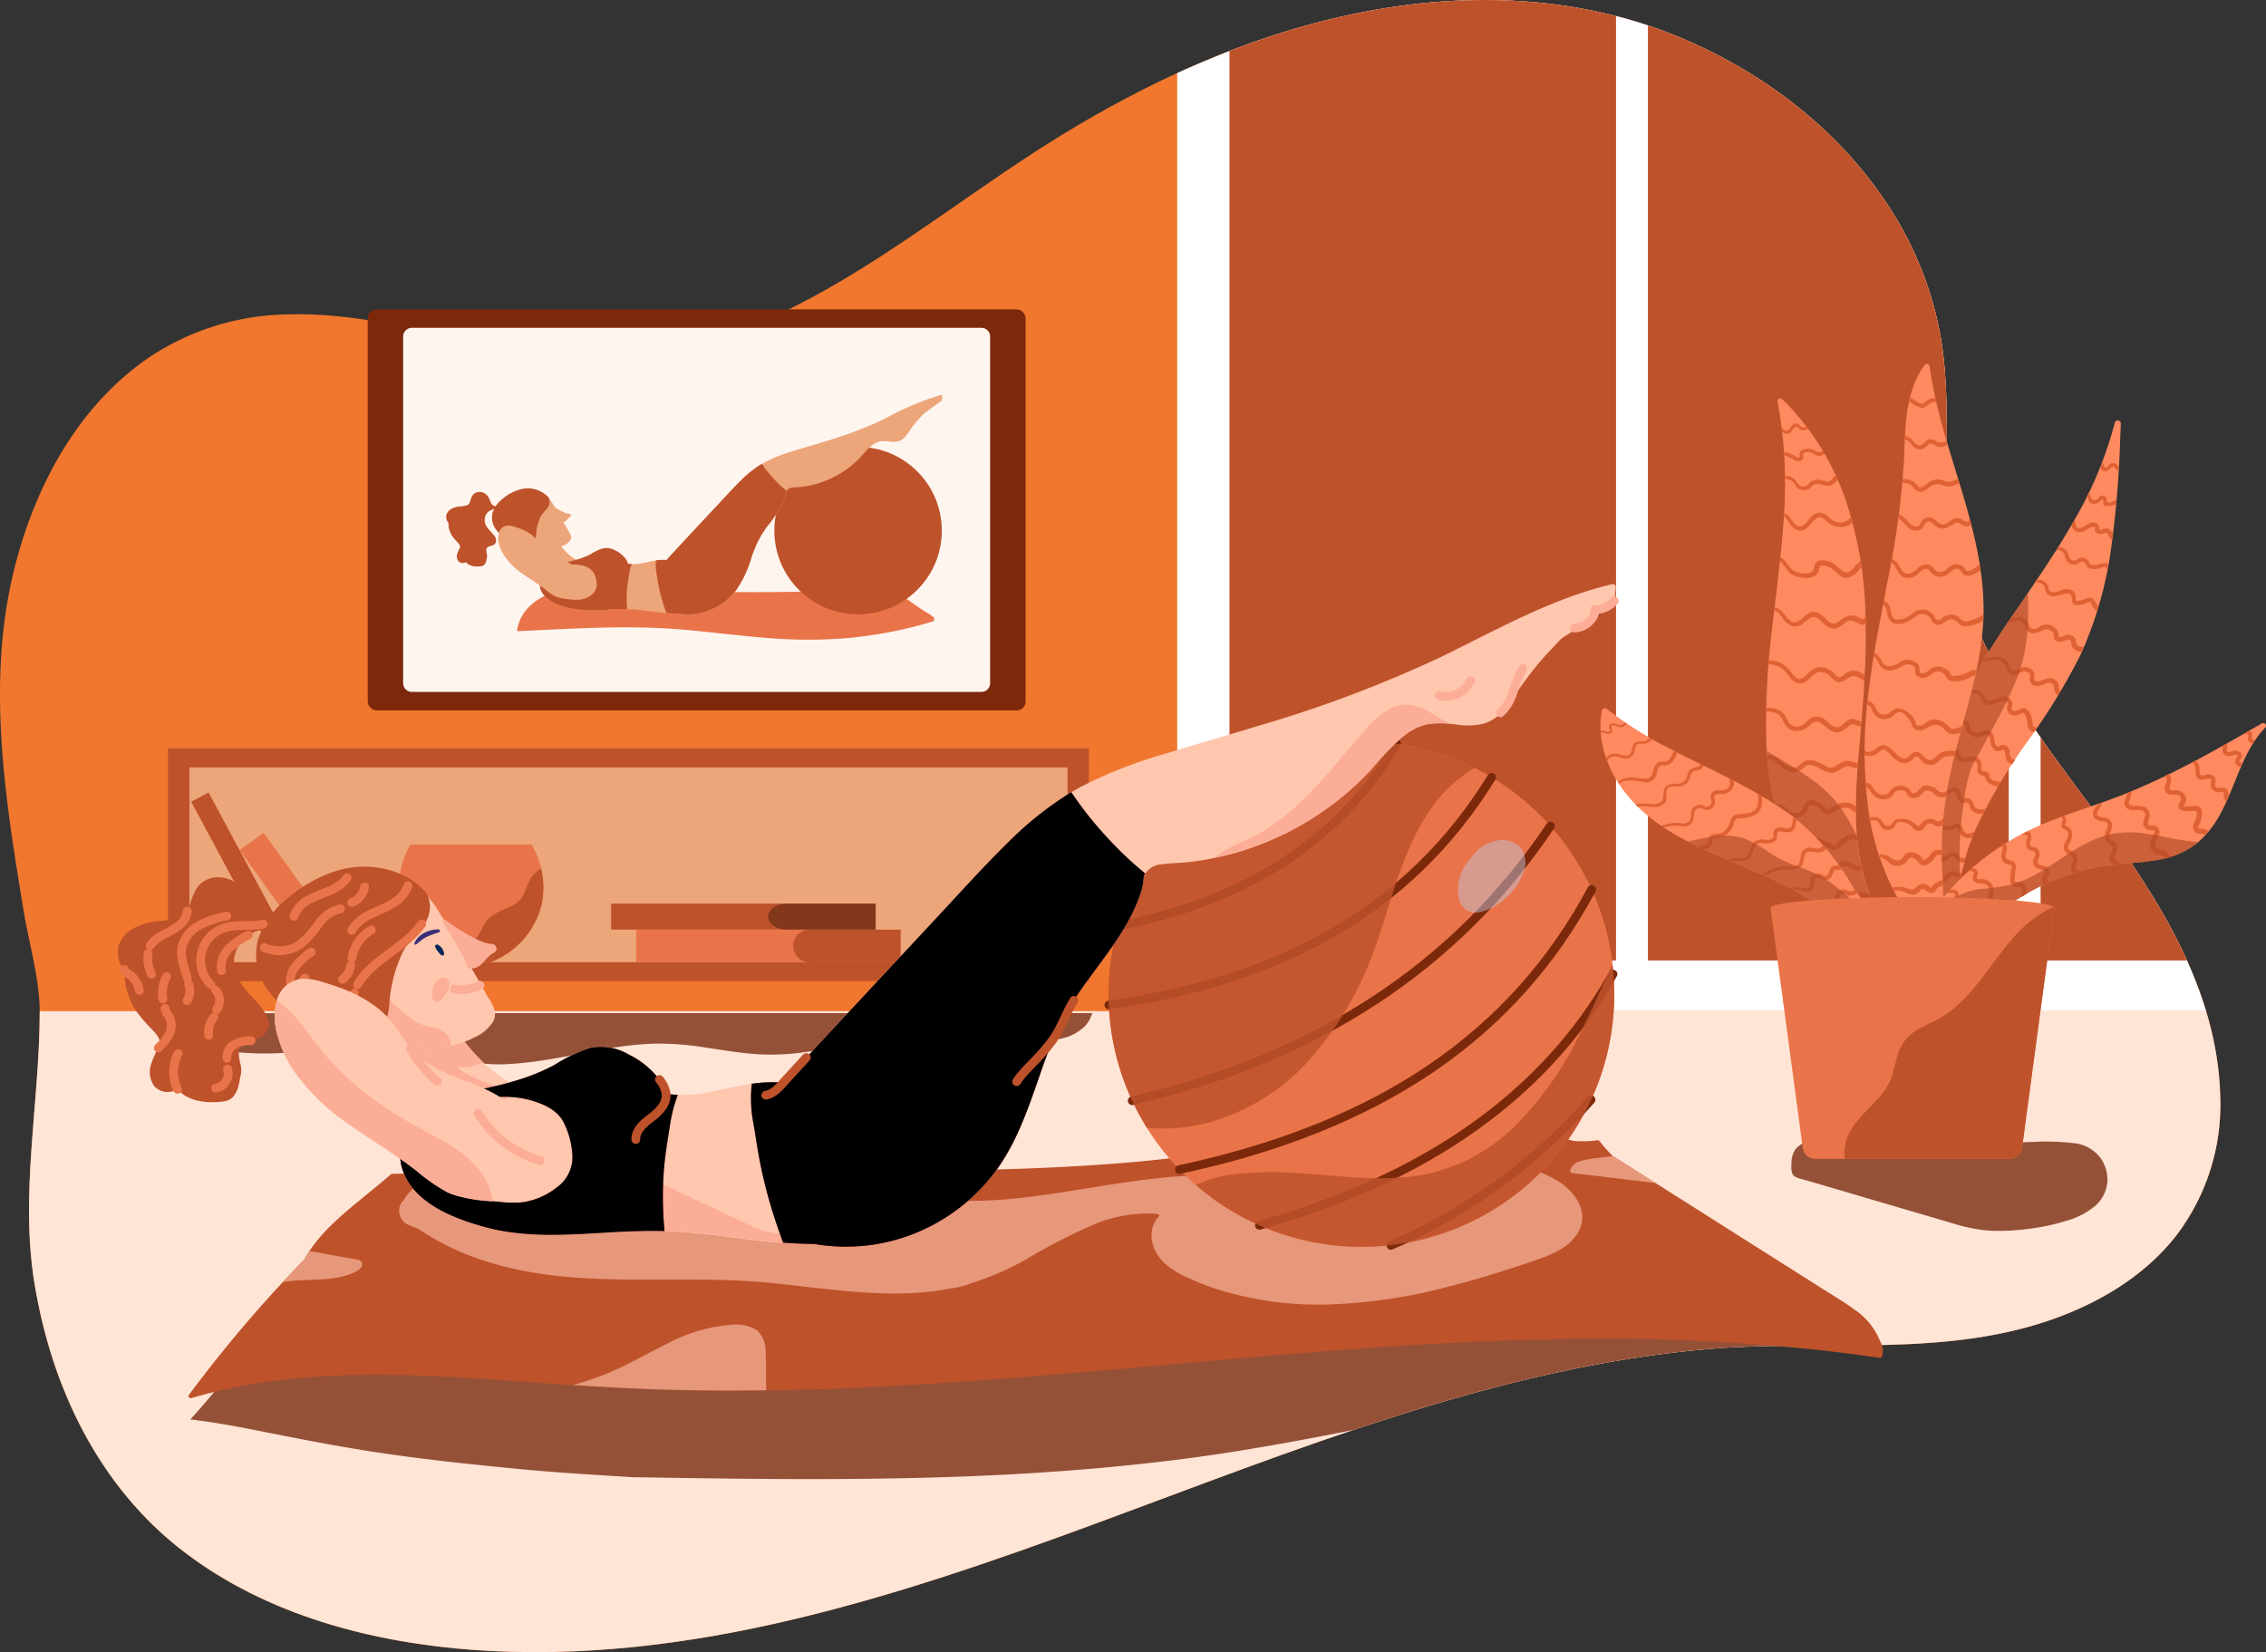 <svg xmlns="http://www.w3.org/2000/svg" xmlns:xlink="http://www.w3.org/1999/xlink" width="311.117" height="226.888" viewBox="0 0 311.117 226.888">
  <rect x="0" y="0" width="311.117" height="226.888" fill="#333333" stroke="none"/>
  <defs>
    <clipPath id="clip-path">
      <path id="Caminho_136" data-name="Caminho 136" d="M362.827,169.395c-.373-14.883-8.833-27.8-17.4-39.33C336.486,118.028,326.9,105.7,325.6,90.225c-.711-8.45.285-16.993-1.2-25.389a48,48,0,0,0-6.821-17.258c-6.87-10.8-17.464-18.892-29.207-23.735-13.4-5.525-28.206-6.158-42.358-3.538-15.634,2.89-30.424,9.613-43.825,18.033-12.6,7.92-24.206,17.548-37.784,23.863a57.456,57.456,0,0,1-20.924,5.643c-7.881.442-15.653-1.192-23.318-2.812C112.592,63.427,104.878,61.71,97.1,62A35.179,35.179,0,0,0,78.605,67.8c-10.182,6.87-16.223,18.529-18.912,30.247-3.484,15.168-.932,30.8,1.551,45.92.766,4.647,2.213,9.265,2.2,13.985-.039,12.469-2.743,24.815-.707,37.176,2.35,14.265,8.833,27.857,20.492,36.778,11.384,8.72,25.841,12.488,39.938,13.5,14.387,1.026,28.824-.721,42.834-3.985,28.741-6.693,55.641-19.275,83.7-28.152,14.064-4.446,28.5-8.008,43.226-9.225,15.879-1.31,32.622,1.354,47.858-4.416,6.129-2.316,11.895-5.888,15.977-11.1A29.648,29.648,0,0,0,362.827,169.395Z" transform="translate(-57.992 -18.815)" fill="none"/>
    </clipPath>
  </defs>
  <g id="_3664033" data-name="3664033" transform="translate(-174.992 -111.815)">
    <g id="OBJECTS" transform="translate(117 93)">
      <path id="Caminho_134" data-name="Caminho 134" d="M362.827,169.395c-.373-14.883-8.833-27.8-17.4-39.33C336.486,118.028,326.9,105.7,325.6,90.225c-.711-8.45.285-16.993-1.2-25.389a48,48,0,0,0-6.821-17.258c-6.87-10.8-17.464-18.892-29.207-23.735-13.4-5.525-28.206-6.158-42.358-3.538-15.634,2.89-30.424,9.613-43.825,18.033-12.6,7.92-24.206,17.548-37.784,23.863a57.456,57.456,0,0,1-20.924,5.643c-7.881.442-15.653-1.192-23.318-2.812C112.592,63.427,104.878,61.71,97.1,62A35.179,35.179,0,0,0,78.605,67.8c-10.182,6.87-16.223,18.529-18.912,30.247-3.484,15.168-.932,30.8,1.551,45.92.766,4.647,2.213,9.265,2.2,13.985-.039,12.469-2.743,24.815-.707,37.176,2.35,14.265,8.833,27.857,20.492,36.778,11.384,8.72,25.841,12.488,39.938,13.5,14.387,1.026,28.824-.721,42.834-3.985,28.741-6.693,55.641-19.275,83.7-28.152,14.064-4.446,28.5-8.008,43.226-9.225,15.879-1.31,32.622,1.354,47.858-4.416,6.129-2.316,11.895-5.888,15.977-11.1A29.648,29.648,0,0,0,362.827,169.395Z" transform="translate(0 0)" fill="#f1772e"/>
      <g id="Grupo_32" data-name="Grupo 32" transform="translate(57.992 18.815)" clip-path="url(#clip-path)">
        <path id="Caminho_305" data-name="Caminho 305" d="M0,0H147.467V143.026H0Z" transform="translate(161.627 -4.168)" fill="#fff"/>
        <rect id="Retângulo_73" data-name="Retângulo 73" width="140.288" height="136.063" transform="translate(168.806 -4.168)" fill="#be522b"/>
        <rect id="Retângulo_74" data-name="Retângulo 74" width="4.377" height="139.213" transform="translate(221.876 -4.168)" fill="#fff"/>
        <rect id="Retângulo_75" data-name="Retângulo 75" width="4.377" height="139.213" transform="translate(275.795 -4.168)" fill="#fff"/>
        <path id="Caminho_301" data-name="Caminho 301" d="M0,0H318.286V95.069H0Z" transform="translate(-8.574 138.857)" fill="#ffe5d6"/>
        <path id="Caminho_135" data-name="Caminho 135" d="M332.238,382.016c-7.748-8-18.156-12.758-28.9-15.119-12.459-2.728-25.281-2.193-37.882-.932-6.953.7-13.882,1.609-20.835,2.316q-10.3,1.045-20.683,1.32c-12.758.344-25.551-.128-38.275-1.055-2.179-.191-4.367-.353-6.541-.52-15.055-1.266-30.056-3.091-45.047-4.907-.491-.059-2.615,4.588-4.514,6.325-1.717,1.57-3.435,3.194-5.059,4.863s-3.234,3.376-4.809,5.108-3.057,3.435-4.544,5.157c-1.3,1.516-2.557,3.062-3.926,4.524,3.175.368,6.33.952,9.466,1.575,4.461.888,8.916,1.767,13.4,2.507,4.75.785,9.52,1.394,14.3,1.914,4.662.491,9.323.981,14.01,1.32q4.907.334,9.814.628h.78c17.327.294,34.678.515,52.015-.466,8.528-.491,17.042-1.261,25.517-2.454,8.381-1.187,16.684-2.822,24.987-4.49,16.576-3.332,33.26-6.87,50.238-7.047q3.131-.039,6.252.083a.378.378,0,0,0,.235-.653Z" transform="translate(-85.101 -194.167)" fill="#955138"/>
      </g>
      <path id="Caminho_137" data-name="Caminho 137" d="M102.66,302.35a5.628,5.628,0,0,0-.491.4.358.358,0,0,0,0,.491c6.045,5.457,14.77,4.99,22.3,4.088,2.3-.275,4.588-.584,6.87-.756a24.361,24.361,0,0,1,6.816.157c2.144.447,4.034,1.644,6.163,2.149a21.874,21.874,0,0,0,6.345.427c4.367-.26,8.636-1.3,12.935-2.036a46.317,46.317,0,0,1,6.732-.741,40.268,40.268,0,0,1,6.87.52c2.154.314,4.3.682,6.477.873a31.746,31.746,0,0,0,6.791-.162c4.519-.574,8.946-1.683,13.485-2.154a78.879,78.879,0,0,1,13.911-.211c2.208.162,4.441.594,6.659.574a6.633,6.633,0,0,0,4.809-1.771,4.24,4.24,0,0,0,.947-1.5c.054-.123.1-.24.147-.368Z" transform="translate(-22.45 -144.393)" fill="#955138"/>
      <path id="Caminho_303" data-name="Caminho 303" d="M0,0H126.44V31.965H0Z" transform="translate(81.059 121.595)" fill="#be522b"/>
      <path id="Caminho_304" data-name="Caminho 304" d="M0,0H120.566V26.743H0Z" transform="translate(83.998 124.206)" fill="#eda57a"/>
      <path id="Caminho_138" data-name="Caminho 138" d="M176.9,271.324h5.3a11.355,11.355,0,0,0,7.051-8.141,11.644,11.644,0,0,0-1.428-8.013H171.2a11.59,11.59,0,0,0-1.408,8.013C170.487,267.158,173.8,270.132,176.9,271.324Z" transform="translate(-56.841 -120.375)" fill="#ea7449"/>
      <path id="Caminho_139" data-name="Caminho 139" d="M177.158,270.127c.731-.491,1.541-.878,2.262-1.394a4.255,4.255,0,0,0,1.06-1.016,8.763,8.763,0,0,0,.643-1.173,4.19,4.19,0,0,1,1.551-1.776,17.672,17.672,0,0,1,2.09-.981,3.857,3.857,0,0,0,1.845-1.5c.451-.785.608-1.7,1.109-2.453a4.082,4.082,0,0,1,1.418-1.3,11.409,11.409,0,0,0-1.315-3.337H171.206a11.591,11.591,0,0,0-1.408,8,11.285,11.285,0,0,0,6.34,7.8,6.476,6.476,0,0,1,1.021-.869Z" transform="translate(-56.843 -120.39)" fill="none"/>
      <path id="Caminho_140" data-name="Caminho 140" d="M194.48,263.25c-.491.761-.658,1.678-1.109,2.454a3.857,3.857,0,0,1-1.845,1.5,17.665,17.665,0,0,0-2.09.981,4.191,4.191,0,0,0-1.551,1.776,8.76,8.76,0,0,1-.643,1.173,4.255,4.255,0,0,1-1.06,1.016c-.721.515-1.531.893-2.262,1.394a6.471,6.471,0,0,0-1.04.869c.26.128.52.24.78.344h5.3a11.355,11.355,0,0,0,7.051-8.141,11.7,11.7,0,0,0-.113-4.676A4.083,4.083,0,0,0,194.48,263.25Z" transform="translate(-63.605 -123.823)" fill="#be522b"/>
      <rect id="Retângulo_79" data-name="Retângulo 79" width="24.099" height="4.47" transform="translate(145.346 146.479)" fill="#ea7449"/>
      <path id="Caminho_141" data-name="Caminho 141" d="M282.492,279a2.254,2.254,0,1,0,0,4.47h12.2V279Z" transform="translate(-113.042 -132.511)" fill="#be522b"/>
      <rect id="Retângulo_80" data-name="Retângulo 80" width="24.099" height="3.567" transform="translate(141.897 142.907)" fill="#be522b"/>
      <path id="Caminho_142" data-name="Caminho 142" d="M275.457,271.7c-1.4,0-2.537.8-2.537,1.786s1.138,1.786,2.537,1.786H287.68V271.7Z" transform="translate(-109.462 -128.793)" fill="#83371b"/>
      <rect id="Retângulo_81" data-name="Retângulo 81" width="2.704" height="24.972" transform="matrix(0.881, -0.473, 0.473, 0.881, 84.244, 128.919)" fill="#be522b"/>
      <rect id="Retângulo_82" data-name="Retângulo 82" width="4.073" height="18.946" transform="translate(90.885 135.563) rotate(-35.79)" fill="#ea7449"/>
      <rect id="Retângulo_83" data-name="Retângulo 83" width="90.324" height="55.072" rx="1.2" transform="translate(108.48 61.303)" fill="#7c290b"/>
      <path id="Caminho_302" data-name="Caminho 302" d="M1.2,0H79.393a1.2,1.2,0,0,1,1.2,1.2V48.8a1.2,1.2,0,0,1-1.2,1.2H1.2A1.2,1.2,0,0,1,0,48.8V1.2A1.2,1.2,0,0,1,1.2,0Z" transform="translate(113.342 63.835)" fill="#fff5ef"/>
      <path id="Caminho_143" data-name="Caminho 143" d="M259.721,187.153c-.2-.123-.383-.27-.579-.388l-.653-.4q-.628-.4-1.237-.824c-.4-.275-.785-.559-1.168-.854a3.017,3.017,0,0,1-.447-.422c-.275-.324-.177-.869-.653-.849-7.738.245-15.016.491-22.754.417-3.882-.034-7.753-.172-11.63-.353q-2.846-.137-5.7-.231a29.934,29.934,0,0,0-5.349.137c-2.944.432-6.207,2.277-6.8,5.4-.088.432-.083.422.25.412,7.483-.339,15.025-.859,22.5-.2,3.734.334,7.449.8,11.183,1.109a66.6,66.6,0,0,0,11.016.078,59.459,59.459,0,0,0,12-2.287C260.113,187.786,260.005,187.32,259.721,187.153Z" transform="translate(-73.705 -83.713)" fill="#ea7449"/>
      <circle id="Elipse_16" data-name="Elipse 16" cx="11.497" cy="11.497" r="11.497" transform="translate(164.307 80.19)" fill="#be522b"/>
      <path id="Caminho_144" data-name="Caminho 144" d="M212.38,171.548a7.429,7.429,0,0,1-2.758-2.454c0-.329-.437-.451-.692-.54l-1.256-.427-2.532-.864a.132.132,0,0,0-.172.128,15.776,15.776,0,0,0,1.158,4.691,9.916,9.916,0,0,0,.491,1.035c.167.285.491.893.849.923s.7-.54,1.055-.677.81-.314,1.217-.491c.888-.363,1.776-.736,2.65-1.134a.113.113,0,0,0-.01-.191Z" transform="translate(-74.855 -75.601)" fill="#ffc7ae"/>
      <path id="Caminho_145" data-name="Caminho 145" d="M207.39,169.534a.633.633,0,0,0-.491.167c-.27.294.088.667.275.888a1.84,1.84,0,0,0,.957.584c.4.108.8.167,1.192.285a5.545,5.545,0,0,0,1.256.285,1.629,1.629,0,0,0,1.016-.245,8.421,8.421,0,0,1-1.07-1.256c0-.329-.437-.451-.692-.54l-.653-.221a10.8,10.8,0,0,1-1.129.069C207.881,169.554,207.63,169.539,207.39,169.534Z" transform="translate(-75.788 -76.733)" fill="#fcad97"/>
      <path id="Caminho_146" data-name="Caminho 146" d="M264.1,129.328a37.916,37.916,0,0,0-7.753,3.293,56.385,56.385,0,0,1-8.313,3.141c-1.408.432-2.826.839-4.235,1.271a20.9,20.9,0,0,0-3.926,1.551,14.765,14.765,0,0,0-3.248,2.5c-1.045,1.026-2.027,2.12-3.028,3.19q-3.224,3.435-6.448,6.919c-.25.27-.491.54-.741.815a6.472,6.472,0,0,0-1.379.039c-.633.088-1.246.25-1.87.368a7.294,7.294,0,0,1-1.035.142,6.148,6.148,0,0,1-1.04-.039,2.08,2.08,0,0,0-.3-.653,3.955,3.955,0,0,0-1.384-1.143,2.493,2.493,0,0,0-1.742-.309,6.841,6.841,0,0,0-1.659.785,9.391,9.391,0,0,1-1.8.721c-.628.186-1.266.329-1.909.456a5.564,5.564,0,0,0-1.835.545,2.669,2.669,0,0,0-1.379,3.023c.491,1.506,2.292,2.228,3.778,2.625a18.871,18.871,0,0,0,5.805.226,24.535,24.535,0,0,1,3.18,0c1.05.079,2.085.226,3.131.353a23.491,23.491,0,0,0,2.817.206,8.431,8.431,0,0,0,4.313-.378,8.558,8.558,0,0,0,3.8-2.743,15.212,15.212,0,0,0,2.144-4.534,19.856,19.856,0,0,1,.981-2.395,14.858,14.858,0,0,1,1.276-2.017,14.284,14.284,0,0,0,2.385-3.989,2.4,2.4,0,0,0,.1-.653.981.981,0,0,1,.844-.574c.417-.059.844-.054,1.261-.1a13.321,13.321,0,0,0,2.316-.491,13.464,13.464,0,0,0,4.215-2.159,12.569,12.569,0,0,0,1.752-1.595,13.332,13.332,0,0,1,1.31-1.374h.029l.069-.064.2-.147a2.508,2.508,0,0,1,.981-.432,4.671,4.671,0,0,1,1.281.034,3.224,3.224,0,0,0,1.227-.049,2.036,2.036,0,0,0,.918-.638,10.766,10.766,0,0,0,.682-.947,11.3,11.3,0,0,1,.79-1.05c.211-.25.427-.491.653-.736h.025a.349.349,0,0,0,.108-.118c.108-.113.216-.231.329-.343l1.138-.829.927-.677c.113-.083.309-.177.363-.3a1.1,1.1,0,0,0,.029-.255l.029-.29a.137.137,0,0,0-.157-.172Z" transform="translate(-76.89 -56.283)" fill="#eda57a"/>
      <path id="Caminho_147" data-name="Caminho 147" d="M212.38,171.548a7.429,7.429,0,0,1-2.758-2.454c0-.329-.437-.451-.692-.54l-1.256-.427-2.532-.864a.132.132,0,0,0-.172.128,15.776,15.776,0,0,0,1.158,4.691,9.916,9.916,0,0,0,.491,1.035c.167.285.491.893.849.923s.7-.54,1.055-.677.81-.314,1.217-.491c.888-.363,1.776-.736,2.65-1.134a.113.113,0,0,0-.01-.191Z" transform="translate(-74.855 -75.601)" fill="#eda57a"/>
      <path id="Caminho_148" data-name="Caminho 148" d="M221.25,175.915a6.963,6.963,0,0,1,.373-1.521,3.218,3.218,0,0,1-.53-.044,2.081,2.081,0,0,0-.3-.653,3.955,3.955,0,0,0-1.384-1.143,2.493,2.493,0,0,0-1.742-.309,6.84,6.84,0,0,0-1.659.785,9.394,9.394,0,0,1-1.8.721c-.628.186-1.266.329-1.909.456a5.564,5.564,0,0,0-1.84.545,2.669,2.669,0,0,0-1.379,3.023c.491,1.506,2.292,2.228,3.778,2.625a18.871,18.871,0,0,0,5.805.226c.78-.044,1.556-.069,2.336-.049a15.32,15.32,0,0,1-.034-2.684C221.02,177.23,221.128,176.573,221.25,175.915Zm-5.113,2.674a3.239,3.239,0,0,1-1.57.687,4.638,4.638,0,0,1-2.017-.255c-.324-.1-.643-.231-.952-.363a8.743,8.743,0,0,1-.869-.4,1.374,1.374,0,0,1-.53-.491l-.157-.265a1.575,1.575,0,0,1-.142-.491.908.908,0,0,1,0-.363,2.576,2.576,0,0,1,.981-1.261,4.784,4.784,0,0,1,3.985-.785,2.453,2.453,0,0,1,1.511.952,3.607,3.607,0,0,1,.437,1.595,1.683,1.683,0,0,1-.692,1.443Z" transform="translate(-76.89 -78.119)" fill="#be522b"/>
      <path id="Caminho_149" data-name="Caminho 149" d="M209.1,162.264a2.831,2.831,0,0,0-.3-.594c-.25-.432-.491-.869-.741-1.305-.491-.849-.952-1.722-1.472-2.547a4.578,4.578,0,0,0-.795-.981,3.391,3.391,0,0,0-.981-.608,3.523,3.523,0,0,0-2.267-.152,2.6,2.6,0,0,0-1.021.54,2.012,2.012,0,0,0-.589,1.05,8.033,8.033,0,0,0-.152,1.237,5.089,5.089,0,0,0,.049,1.251,2.223,2.223,0,0,0,.525,1.065,5.247,5.247,0,0,0,1.011.79l.52.348a4.205,4.205,0,0,0,5.241,1.192,1.909,1.909,0,0,0,.908-.746A.751.751,0,0,0,209.1,162.264Z" transform="translate(-72.713 -69.846)" fill="#eda57a"/>
      <path id="Caminho_150" data-name="Caminho 150" d="M214.936,161.576a1.511,1.511,0,0,1-.456-.093,8.175,8.175,0,0,1-1.644-.9.059.059,0,0,0-.079,0c-.049,0-.1.039-.069.088a18.268,18.268,0,0,1,1.011,1.57c.064.108.167.378.182.4.054.1.245.078.339.049a.765.765,0,0,0,.319-.206c.088-.088.162-.186.245-.28a1.164,1.164,0,0,1,.132-.137c.039-.034.093-.059.132-.1a.211.211,0,0,0,.137-.186.235.235,0,0,0-.25-.211Z" transform="translate(-78.781 -72.195)" fill="#eda57a"/>
      <path id="Caminho_151" data-name="Caminho 151" d="M203.563,157.249a1.232,1.232,0,0,0-.186-.564,3.881,3.881,0,0,0-3.955-1.026,6.222,6.222,0,0,0-2.262,1.222,4.112,4.112,0,0,0-1.408,1.9,2.733,2.733,0,0,0,.442,2.341,6.87,6.87,0,0,0,2.007,1.737,3.012,3.012,0,0,0,2.321.658,1.428,1.428,0,0,0,.869-.6,2.9,2.9,0,0,0,.324-1.212,6.68,6.68,0,0,1,.643-2.4,7.154,7.154,0,0,1,.8-.981,1.472,1.472,0,0,0,.407-1.07Z" transform="translate(-70.112 -69.606)" fill="#be522b"/>
      <path id="Caminho_152" data-name="Caminho 152" d="M189.918,158.7a.329.329,0,0,0-.108-.093l-.093-.074s-.1-.1-.157-.1a.81.81,0,0,1-.618-.53,4.417,4.417,0,0,0-.4-.844,1.384,1.384,0,0,0-1.443-.54,1.2,1.2,0,0,0-.653.432,3.194,3.194,0,0,0-.334.824.79.79,0,0,1-.329.491,3.862,3.862,0,0,1-1.192.221,2.91,2.91,0,0,0-1.1.348,1.408,1.408,0,0,0-.628.785,1.242,1.242,0,0,0,.206,1.011c.025.039.064.069.074.113a1.335,1.335,0,0,1,0,.28,3.15,3.15,0,0,0,.623,1.673,6.9,6.9,0,0,0,.589.667c.191.206.412.422.378.692a1.183,1.183,0,0,1-.142.343,3.927,3.927,0,0,0-.236.555,1.1,1.1,0,0,0,.137,1.026.824.824,0,0,0,.981.177h.049a.718.718,0,0,1,.162.118,1.824,1.824,0,0,0,.221.162,2.061,2.061,0,0,0,.559.226,3.322,3.322,0,0,0,1.246,0c.613-.088.662-.981.687-1.084a1.158,1.158,0,0,0,.025-.564,2.111,2.111,0,0,1-.083-.653c.054-.339.412-.4.687-.491a.844.844,0,0,0,.648-.535,1.246,1.246,0,0,0-.388-1.026c-.491-.579-1.168-1.119-1.173-1.963a1.511,1.511,0,0,1,.53-1.168,1.83,1.83,0,0,1,1.217-.373c.029,0,.039,0,.054-.034a.079.079,0,0,0,.01-.069Z" transform="translate(-63.577 -70.109)" fill="#be522b"/>
      <path id="Caminho_153" data-name="Caminho 153" d="M208.03,171.563a10.262,10.262,0,0,0-2.625-1.281,5.981,5.981,0,0,1-1.271-.682,4.907,4.907,0,0,1-1.08-1.271,4.765,4.765,0,0,0-1.183-1.246,6.608,6.608,0,0,0-1.472-.761,7.86,7.86,0,0,0-.77-.26,3.189,3.189,0,0,0-.927-.172,1.32,1.32,0,0,0-1.183.888,2.856,2.856,0,0,0,0,1.742,5.285,5.285,0,0,0,.692,1.5,9.324,9.324,0,0,0,2.454,2.454c1.035.741,2.135,1.384,3.141,2.169a8.193,8.193,0,0,0,1.433.981,7.287,7.287,0,0,0,2.252.412c.491,0,.751.039,1.06-.245a1.919,1.919,0,0,0,.633-1.232A3.219,3.219,0,0,0,208.03,171.563Z" transform="translate(-70.991 -74.905)" fill="#eda57a"/>
      <path id="Caminho_154" data-name="Caminho 154" d="M259.393,152.3a15.7,15.7,0,0,1-1.511-1.4,17.591,17.591,0,0,1-1.188-1.369c-.226-.3-.447-.6-.658-.918a15.7,15.7,0,0,0-2.885,2.292c-1.045,1.026-2.027,2.12-3.028,3.19q-3.224,3.435-6.448,6.919c-.25.27-.491.54-.741.815a6.47,6.47,0,0,0-1.379.039h-.049a5.741,5.741,0,0,0,.088,1.9c.113.7.216,1.4.368,2.1s.329,1.34.535,2c.132.417.28.829.432,1.237.466.039.937.064,1.4.064a8.43,8.43,0,0,0,4.313-.378,8.558,8.558,0,0,0,3.8-2.743,15.212,15.212,0,0,0,2.144-4.534,19.853,19.853,0,0,1,.981-2.395,14.852,14.852,0,0,1,1.276-2.017,14.284,14.284,0,0,0,2.385-3.989,2.406,2.406,0,0,0,.1-.653A.768.768,0,0,1,259.393,152.3Z" transform="translate(-93.442 -66.104)" fill="#be522b"/>
      <path id="Caminho_155" data-name="Caminho 155" d="M343.335,364.608a4.7,4.7,0,0,0-.314-.981c-.054-.128-.118-.255-.182-.378a9.387,9.387,0,0,0-3.435-4.063c-1.2-.893-2.5-1.659-3.759-2.454L331.3,353.98l-17.445-11.051-4.848-3.067-2.483-1.565-.255-.167c-.535-.52-1.03-1.084-1.511-1.654a2.121,2.121,0,0,0-.368-.437c-.167-.118-.344-.054-.53-.029a12.579,12.579,0,0,1-1.354.1c-.491,0-.937,0-1.4-.029a2.652,2.652,0,0,1-.358-.054c-9.137-2.454-18.819-2.233-28.162-1.241-10.486,1.109-20.845,3.141-31.351,4.107-10.8.981-21.65,1.217-32.49,1.3-10.957.079-21.915.1-32.877.147-11.036.049-22.082.049-33.118.177-1.369,0-2.733.034-4.1.069a.211.211,0,0,0-.2.132.207.207,0,0,0-.064.034c-2.493,2.184-5.177,4.151-7.591,6.428a24.645,24.645,0,0,0-3.16,3.548,18.276,18.276,0,0,0-1.03,1.634,183.462,183.462,0,0,0-13.97,16.125l-.054.044a.314.314,0,0,0-.083.137c-.584.756-1.158,1.516-1.732,2.282-.157.211.1.491.334.432,14.471-4.259,29.673-3.405,44.531-2.336,7.459.54,14.913,1.08,22.4,1.241,7.621.167,15.246.049,22.862-.265,15.212-.628,30.38-2,45.542-3.347s30.286-2.694,45.469-3.219c1.374-.049,2.743-.083,4.117-.118a9.145,9.145,0,0,0,.981.069.8.8,0,0,0,.373-.1,277.269,277.269,0,0,1,39.546,1.742q3.018.373,6.026.82C343.389,365.938,343.369,364.775,343.335,364.608Z" transform="translate(-26.85 -160.565)" fill="#be522b"/>
      <path id="Caminho_156" data-name="Caminho 156" d="M328.586,346.46a17.8,17.8,0,0,0-7.12-2.262,44.981,44.981,0,0,0-7.866-.191c-5.52.24-11.056.559-16.556,1.124-2.974.3-5.938.707-8.877,1.246-.741-.128-1.472-.226-2.218-.314h-.069l-.981-.1-.285-.025c-5.864-.491-11.777.265-17.572,1.173a1.024,1.024,0,0,0-.294.025l-.27.064-.731.113c-3.877.623-7.748,1.281-11.649,1.673a69.562,69.562,0,0,1-11.919.132c-4.048-.285-8.077-.79-12.125-1.065a62.1,62.1,0,0,0-12,.28c-7.758.981-15.477,3.16-23.362,2.483-1.438-.128-2.89-.344-4.348-.594a29.814,29.814,0,0,1-2.807-1.089c-.736-.319-1.472-.618-2.228-.878a.441.441,0,0,0-.118-.059l-.24-.064a20.189,20.189,0,0,0-3.2-.795l-.692-.162a23.132,23.132,0,0,0-2.944-.579l-.491-.049-.437-.069a10.669,10.669,0,0,0-2.944,0,4.231,4.231,0,0,0-1.089.069,3.081,3.081,0,0,0-1.693,1.158,6.644,6.644,0,0,0-1.153,1.472,2.288,2.288,0,0,0-.368.417,2.13,2.13,0,0,0,.285,2.507c.535.638,1.649.746,2.37,1.237,5.864,3.926,12.719,5.692,19.628,6.355,9.068.873,18.2,0,27.278.77,8.386.736,16.9,2.454,25.306.981l.407-.083a12.881,12.881,0,0,0,3.087-.775,40.84,40.84,0,0,0,7.361-3.2,77.347,77.347,0,0,1,9.986-5.089,19.527,19.527,0,0,1,5.462-1.212c1.045-.069,2.822-.137,2.905.206.039.152-.211.3-.393.574-1.379,2.022-.432,4.608,1.256,6.114a12.317,12.317,0,0,0,3.1,1.894,38.186,38.186,0,0,0,3.7,1.472,46.352,46.352,0,0,0,15.7,2.179,73.647,73.647,0,0,0,16.4-2.454c2.719-.692,5.4-1.472,8.082-2.346,1.349-.432,2.7-.878,4.039-1.34a18.444,18.444,0,0,0,2.885-1.222c1.717-.942,3.273-2.454,3.322-4.519C332.119,349.38,330.377,347.559,328.586,346.46Z" transform="translate(-56.869 -165.573)" fill="#eb9f83" opacity="0.9"/>
      <path id="Caminho_157" data-name="Caminho 157" d="M244.759,393.376a3.949,3.949,0,0,0-1.192-3.067,5.737,5.737,0,0,0-3.764-.707,22.117,22.117,0,0,0-8.479,2.522c-2.846,1.384-5.565,3.018-8.5,4.205a39.191,39.191,0,0,1-4.51,1.506c4.838.319,9.677.584,14.53.687,4,.088,7.994.093,11.993.039v-.579C244.808,396.448,244.833,394.907,244.759,393.376Z" transform="translate(-81.649 -188.827)" fill="#eb9f83" opacity="0.9"/>
      <path id="Caminho_158" data-name="Caminho 158" d="M498.558,343.1a1.786,1.786,0,0,0-1.246,1.222.3.3,0,0,0,.28.368l11.492,1.379-3.17-2.007-2.483-1.565-.2-.132c-.741.064-1.472.152-2.223.26A12.492,12.492,0,0,0,498.558,343.1Z" transform="translate(-223.739 -164.78)" fill="#eb9f83" opacity="0.9"/>
      <path id="Caminho_159" data-name="Caminho 159" d="M144.4,372.62a10.457,10.457,0,0,0,1.688-.412,5.6,5.6,0,0,0,1.546-.736c.319-.245.584-.682.309-1.055a.829.829,0,0,0-.491-.28c-.343-.083-.7-.128-1.05-.191-1.86-.334-3.72-.692-5.584-1.006-.245.378-.491.756-.707,1.148-.981,1.026-1.963,2.071-2.944,3.121h.079C139.584,372.767,142.023,373.013,144.4,372.62Z" transform="translate(-40.325 -178.317)" fill="#eb9f83" opacity="0.9"/>
      <circle id="Elipse_17" data-name="Elipse 17" cx="34.717" cy="34.717" r="34.717" transform="translate(210.198 120.609)" fill="#ea7449"/>
      <path id="Caminho_160" data-name="Caminho 160" d="M370.76,252.026c17.391-3.435,30.355-11.536,38.275-25.026" transform="translate(-159.291 -106.028)" fill="none" stroke="#7c290b" stroke-linecap="round" stroke-linejoin="round" stroke-width="1.2"/>
      <path id="Caminho_161" data-name="Caminho 161" d="M444.578,267.73c-10.732,20.035-29.01,32.563-56.618,38.476" transform="translate(-168.051 -126.771)" fill="none" stroke="#7c290b" stroke-linecap="round" stroke-linejoin="round" stroke-width="1.2"/>
      <path id="Caminho_162" data-name="Caminho 162" d="M368.24,267.623c23.451-3.3,41.293-12.96,52.559-31.263" transform="translate(-158.008 -110.795)" fill="none" stroke="#7c290b" stroke-linecap="round" stroke-linejoin="round" stroke-width="1.2"/>
      <path id="Caminho_163" data-name="Caminho 163" d="M432.192,250q-19.373,28.9-57.412,37.716" transform="translate(-161.339 -117.742)" fill="none" stroke="#7c290b" stroke-linecap="round" stroke-linejoin="round" stroke-width="1.2"/>
      <path id="Caminho_164" data-name="Caminho 164" d="M458.925,291.43c-9.363,16.64-25.669,28.049-48.545,34.506" transform="translate(-179.47 -138.842)" fill="none" stroke="#7c290b" stroke-linecap="round" stroke-linejoin="round" stroke-width="1.2"/>
      <path id="Caminho_165" data-name="Caminho 165" d="M447.16,346.586a77.414,77.414,0,0,0,27.479-20" transform="translate(-198.201 -156.748)" fill="none" stroke="#7c290b" stroke-linecap="round" stroke-linejoin="round" stroke-width="1.2"/>
      <g id="Grupo_33" data-name="Grupo 33" transform="translate(210.195 120.606)" opacity="0.85">
        <path id="Caminho_166" data-name="Caminho 166" d="M382.117,278.561a29.1,29.1,0,0,0,13.951-8.916,46.013,46.013,0,0,0,8.474-14.5c2.277-6.05,3.543-12.537,6.924-18.127a19.981,19.981,0,0,1,5.967-6.472c.329-.211.662-.412,1.011-.6a34.712,34.712,0,0,0-45.022,49.394l.393.039A24.31,24.31,0,0,0,382.117,278.561Z" transform="translate(-368.163 -226.254)" fill="#be522b"/>
        <path id="Caminho_167" data-name="Caminho 167" d="M450.037,292.7a35.035,35.035,0,0,0-.255-4.146c-1.413,3.145-2.792,6.306-4.348,9.382a47.179,47.179,0,0,1-8.789,12.645,24.676,24.676,0,0,1-12.95,6.948c-5.516.981-11.149.147-16.684-.216a47.78,47.78,0,0,0-8.42.054,17.234,17.234,0,0,0-6,1.56A34.708,34.708,0,0,0,450.037,292.7Z" transform="translate(-380.604 -257.981)" fill="#be522b"/>
      </g>
      <path id="Caminho_168" data-name="Caminho 168" d="M474.594,255.055a3.477,3.477,0,0,0-3.327-1.04,5.4,5.4,0,0,0-3.489,2.287.365.365,0,0,1-.034.059,6.486,6.486,0,0,0-1.305,1.963,5.972,5.972,0,0,0-.319,3.926,2.354,2.354,0,0,0,2.92,1.551,7.694,7.694,0,0,0,3.435-1.874,8.833,8.833,0,0,0,2.321-3.19A3.655,3.655,0,0,0,474.594,255.055Z" transform="translate(-207.759 -119.754)" fill="#c3c1d6" opacity="0.5"/>
      <path id="Caminho_169" data-name="Caminho 169" d="M180.151,309.887a22.449,22.449,0,0,1-8.342-7.424c.039-.981-1.315-1.369-2.1-1.634l-3.788-1.291-7.645-2.606a.412.412,0,0,0-.491.393,47.686,47.686,0,0,0,3.494,14.162,26.923,26.923,0,0,0,1.472,3.121c.491.864,1.526,2.694,2.561,2.792,1.188.113,2.105-1.634,3.185-2.046q1.84-.707,3.67-1.472c2.684-1.094,5.363-2.218,8-3.435a.343.343,0,0,0-.025-.559Z" transform="translate(-50.827 -141.64)" fill="#ffc7ae"/>
      <path id="Caminho_170" data-name="Caminho 170" d="M165.168,303.666a1.894,1.894,0,0,0-1.472.491c-.815.883.265,2,.844,2.679a5.535,5.535,0,0,0,2.885,1.762c1.192.324,2.414.491,3.6.859a16.235,16.235,0,0,0,3.788.854,5.01,5.01,0,0,0,3.077-.736,25.107,25.107,0,0,1-3.239-3.793c.039-.981-1.315-1.369-2.1-1.634l-1.963-.667c-1.134.123-2.272.206-3.435.216C166.532,303.735,165.86,303.676,165.168,303.666Z" transform="translate(-53.685 -144.979)" fill="#fcad97"/>
      <path id="Caminho_171" data-name="Caminho 171" d="M336.383,182.29c-8.342,1.963-15.786,6.227-23.412,9.942a171.919,171.919,0,0,1-25.114,9.49c-4.245,1.3-8.519,2.522-12.758,3.823a63.281,63.281,0,0,0-11.895,4.681,44.969,44.969,0,0,0-9.814,7.552c-3.155,3.1-6.119,6.379-9.132,9.628q-9.74,10.442-19.466,20.894c-.756.815-1.506,1.634-2.243,2.454a18.834,18.834,0,0,0-4.171.123c-1.9.26-3.754.741-5.633,1.1a23.193,23.193,0,0,1-3.131.432,19.136,19.136,0,0,1-3.136-.118,6.29,6.29,0,0,0-.923-1.963,11.934,11.934,0,0,0-4.186-3.435,7.581,7.581,0,0,0-5.251-.937,20.8,20.8,0,0,0-5.005,2.375,29.034,29.034,0,0,1-5.447,2.184c-1.889.564-3.823.981-5.756,1.374a16.8,16.8,0,0,0-5.471,1.649c-2.944,1.767-5.4,5.329-4.161,9.122,1.472,4.549,6.919,6.723,11.4,7.93,5.727,1.541,11.689,1.011,17.533.682a72.922,72.922,0,0,1,9.6,0c3.16.236,6.3.687,9.441,1.065a71.688,71.688,0,0,0,8.509.584,25.384,25.384,0,0,0,13.018-1.138,25.875,25.875,0,0,0,11.463-8.273c3.175-4.043,4.809-8.906,6.482-13.7a60.6,60.6,0,0,1,2.915-7.228,44.792,44.792,0,0,1,3.862-6.095c2.738-3.778,5.785-7.513,7.189-12.037a7.81,7.81,0,0,0,.324-1.963,2.863,2.863,0,0,1,2.542-1.732c1.256-.172,2.542-.167,3.8-.314a40.12,40.12,0,0,0,7-1.472,40.788,40.788,0,0,0,12.724-6.517,39.438,39.438,0,0,0,5.29-4.824,40.536,40.536,0,0,1,3.95-4.151l.083-.059a1.069,1.069,0,0,0,.206-.182c.2-.152.4-.3.6-.451a7.7,7.7,0,0,1,3.008-1.3,14.348,14.348,0,0,1,3.862.1,9.412,9.412,0,0,0,3.7-.157,6.036,6.036,0,0,0,2.772-1.914,32.019,32.019,0,0,0,2.061-2.861q1.129-1.634,2.385-3.165c.628-.765,1.291-1.5,1.963-2.228l.079-.064a1.212,1.212,0,0,0,.324-.353c.329-.348.653-.7.981-1.03,1.143-.839,2.36-1.428,3.509-2.262.53-.388.766-1.158,1.276-1.585.393-.329,1.065-.319,1.472-.613.329-.245.918-.623,1.08-1.016a3.051,3.051,0,0,0,.078-.765c.034-.294.064-.584.093-.878A.4.4,0,0,0,336.383,182.29Z" transform="translate(-57.021 -83.252)" fill="#ffc7ae"/>
      <path id="Caminho_172" data-name="Caminho 172" d="M255.7,358l-.589-.864a.319.319,0,0,0-.319-.373h-.074a.417.417,0,0,0-.245,0,12.9,12.9,0,0,1-5.741-1.536c-2.041-.942-4.073-1.9-6.1-2.846l-3.067-1.433a22.543,22.543,0,0,0-2.91-1.276,3.8,3.8,0,0,0-2.635.059,4.294,4.294,0,0,0-1.8,1.531,5.53,5.53,0,0,0-.491,5.069,67.925,67.925,0,0,1,8.342.039c3.16.236,6.3.687,9.441,1.065C251.57,357.693,253.636,357.9,255.7,358Z" transform="translate(-88.279 -168.4)" fill="#fcad97"/>
      <path id="Caminho_173" data-name="Caminho 173" d="M425.563,216.253a4.873,4.873,0,0,0-3.528.226,10.305,10.305,0,0,0-3.155,2.566c-4.166,4.583-7.812,9.775-12.94,13.382a24.983,24.983,0,0,1-4.235,2.395,14.812,14.812,0,0,0-3.975,2.238c1.227-.25,2.454-.559,3.646-.927a40.788,40.788,0,0,0,12.724-6.517,39.436,39.436,0,0,0,5.29-4.824,40.542,40.542,0,0,1,3.95-4.151l.083-.059a1.068,1.068,0,0,0,.206-.182c.2-.152.4-.3.6-.451a7.7,7.7,0,0,1,3.008-1.3,10.631,10.631,0,0,1,2.846,0C428.561,217.9,427.2,216.763,425.563,216.253Z" transform="translate(-173.027 -100.438)" fill="#fcad97"/>
      <path id="Caminho_174" data-name="Caminho 174" d="M460.7,211.362a3.71,3.71,0,0,0,4.289-2.022" transform="translate(-205.097 -97.034)" fill="none" stroke="#fcad97" stroke-linecap="round" stroke-linejoin="round" stroke-width="1.2"/>
      <path id="Caminho_175" data-name="Caminho 175" d="M477.81,212a6.458,6.458,0,0,0,1.752-2.91,14.623,14.623,0,0,1,1.31-3.17" transform="translate(-213.811 -95.292)" fill="none" stroke="#fcad97" stroke-linecap="round" stroke-linejoin="round" stroke-width="1.2"/>
      <path id="Caminho_176" data-name="Caminho 176" d="M503.992,187a3.464,3.464,0,0,1-2.689,1.188,1.761,1.761,0,0,1-.491,1.374,3.1,3.1,0,0,1-2.272,1.158" transform="translate(-224.369 -85.656)" fill="none" stroke="#fcad97" stroke-linecap="round" stroke-linejoin="round" stroke-width="1.2"/>
      <path id="Caminho_177" data-name="Caminho 177" d="M180.151,309.887a22.449,22.449,0,0,1-8.342-7.424c.039-.981-1.315-1.369-2.1-1.634l-3.788-1.291-7.645-2.606a.412.412,0,0,0-.491.393,47.686,47.686,0,0,0,3.494,14.162,26.923,26.923,0,0,0,1.472,3.121c.491.864,1.526,2.694,2.561,2.792,1.188.113,2.105-1.634,3.185-2.046q1.84-.707,3.67-1.472c2.684-1.094,5.363-2.218,8-3.435a.343.343,0,0,0-.025-.559Z" transform="translate(-50.827 -141.64)" fill="#ffc7ae"/>
      <path id="Caminho_178" data-name="Caminho 178" d="M173.431,313.416c2.179-.9,4.353-1.82,6.5-2.787h0c-1.246-.353-2.454-.775-3.675-1.222a24.38,24.38,0,0,1-3.435-1.536,3.038,3.038,0,0,1-1.055-.873l.319.029a5.01,5.01,0,0,0,3.077-.736h0c-.29-.28-.574-.564-.854-.859l-.039-.044c-.27-.29-.535-.584-.79-.883h0c-.054-.064-.1-.128-.157-.186h0c-.236-.285-.491-.574-.7-.873s-.491-.623-.7-.942c.039-.981-1.315-1.369-2.1-1.634l-.628-.216-3.16-1.075-7.645-2.606a.412.412,0,0,0-.491.393,47.687,47.687,0,0,0,3.494,14.162,26.923,26.923,0,0,0,1.472,3.121c.491.864,1.526,2.694,2.561,2.792,1.188.113,2.105-1.634,3.185-2.046q1.84-.707,3.67-1.472l1.222-.491Z" transform="translate(-50.888 -141.66)" fill="#fcad97"/>
      <path id="Caminho_179" data-name="Caminho 179" d="M206.93,322.989a21.36,21.36,0,0,1,1.134-4.6c-.53-.025-1.06-.069-1.595-.128a6.291,6.291,0,0,0-.923-1.963,11.934,11.934,0,0,0-4.186-3.435,7.582,7.582,0,0,0-5.251-.937,20.8,20.8,0,0,0-5.005,2.375,29.035,29.035,0,0,1-5.447,2.184c-1.889.564-3.823.981-5.756,1.374a16.8,16.8,0,0,0-5.471,1.649c-2.944,1.767-5.4,5.329-4.161,9.122,1.472,4.549,6.919,6.723,11.4,7.93,5.727,1.541,11.689,1.011,17.533.682,2.35-.132,4.7-.211,7.047-.147a47.6,47.6,0,0,1-.108-8.106C206.283,326.954,206.611,324.972,206.93,322.989ZM191.5,331.061a9.814,9.814,0,0,1-4.745,2.081,14.171,14.171,0,0,1-6.08-.775c-.981-.314-1.938-.692-2.885-1.094a28.162,28.162,0,0,1-2.62-1.217,4.191,4.191,0,0,1-1.595-1.433l-.491-.8a4.651,4.651,0,0,1-.422-1.472,2.546,2.546,0,0,1,.034-1.089,7.619,7.619,0,0,1,2.979-3.808,14.451,14.451,0,0,1,12.032-2.375c1.732.491,3.617,1.256,4.573,2.866a11.286,11.286,0,0,1,1.32,4.824A5.094,5.094,0,0,1,191.5,331.061Z" transform="translate(-57.016 -149.217)" fill="#dd6d6b"/>
      <path id="Caminho_180" data-name="Caminho 180" d="M201.654,343.435c-1.894.255-3.68,1.011-5.56,1.34a19.969,19.969,0,0,1-4.838.216,9.75,9.75,0,0,1-4.519,1.909,14.171,14.171,0,0,1-6.08-.775c-.981-.314-1.938-.692-2.885-1.094a28.153,28.153,0,0,1-2.62-1.217,4.191,4.191,0,0,1-1.595-1.433l-.491-.8a4.652,4.652,0,0,1-.422-1.472,2.547,2.547,0,0,1,.034-1.089.772.772,0,0,1,.054-.172,10.756,10.756,0,0,0-2.684.147,6.379,6.379,0,0,0,.2,3.352c1.472,4.549,6.919,6.723,11.4,7.93,5.727,1.541,11.689,1.011,17.533.682,2.35-.132,4.7-.211,7.047-.147a48.937,48.937,0,0,1-.2-6.4l-.044-.039A5.825,5.825,0,0,0,201.654,343.435Z" transform="translate(-57 -162.975)" fill="#d4554c"/>
      <path id="Caminho_181" data-name="Caminho 181" d="M232.826,316.086c.231,1.178-.559,2.282-1.207,3.185-.491.7-1.364,1.693-1.168,2.625.231,1.1,1.629.692,2.37.491a16.73,16.73,0,0,0,3.155-1.276,17.213,17.213,0,0,0,2.581-1.472c-.427-.025-.854-.064-1.286-.108a6.291,6.291,0,0,0-.923-1.963,11.674,11.674,0,0,0-3.862-3.268A5.9,5.9,0,0,0,232.826,316.086Z" transform="translate(-87.818 -150.489)" fill="#d4554c"/>
      <path id="Caminho_182" data-name="Caminho 182" d="M206.93,322.989a21.36,21.36,0,0,1,1.134-4.6c-.53-.025-1.06-.069-1.595-.128a6.291,6.291,0,0,0-.923-1.963,11.934,11.934,0,0,0-4.186-3.435,7.582,7.582,0,0,0-5.251-.937,20.8,20.8,0,0,0-5.005,2.375,29.035,29.035,0,0,1-5.447,2.184c-1.889.564-3.823.981-5.756,1.374a16.8,16.8,0,0,0-5.471,1.649c-2.944,1.767-5.4,5.329-4.161,9.122,1.472,4.549,6.919,6.723,11.4,7.93,5.727,1.541,11.689,1.011,17.533.682,2.35-.132,4.7-.211,7.047-.147a47.6,47.6,0,0,1-.108-8.106C206.283,326.954,206.611,324.972,206.93,322.989ZM191.5,331.061a9.814,9.814,0,0,1-4.745,2.081,14.171,14.171,0,0,1-6.08-.775c-.981-.314-1.938-.692-2.885-1.094a28.162,28.162,0,0,1-2.62-1.217,4.191,4.191,0,0,1-1.595-1.433l-.491-.8a4.651,4.651,0,0,1-.422-1.472,2.546,2.546,0,0,1,.034-1.089,7.619,7.619,0,0,1,2.979-3.808,14.451,14.451,0,0,1,12.032-2.375c1.732.491,3.617,1.256,4.573,2.866a11.286,11.286,0,0,1,1.32,4.824A5.094,5.094,0,0,1,191.5,331.061Z" transform="translate(-57.016 -149.217)"/>
      <path id="Caminho_183" data-name="Caminho 183" d="M239.133,320.93a4.083,4.083,0,0,1,.923,1.963c.088,1.472-1.05,2.522-2.149,3.356s-2.041,1.722-2.017,2.91" transform="translate(-90.602 -153.866)" fill="none" stroke="#be522b" stroke-linecap="round" stroke-linejoin="round" stroke-width="1.2"/>
      <path id="Caminho_184" data-name="Caminho 184" d="M170.251,281.684a7.647,7.647,0,0,0-.913-1.8c-.751-1.31-1.472-2.63-2.238-3.926-1.472-2.566-2.866-5.2-4.446-7.7a13.741,13.741,0,0,0-2.4-3.023,10.462,10.462,0,0,0-2.944-1.84,10.58,10.58,0,0,0-6.845-.451,7.65,7.65,0,0,0-3.087,1.629,6.05,6.05,0,0,0-1.776,3.165,23.887,23.887,0,0,0-.456,3.734,14.506,14.506,0,0,0,.147,3.774,6.7,6.7,0,0,0,1.585,3.224,16.254,16.254,0,0,0,3.057,2.385l1.556,1.05a12.758,12.758,0,0,0,15.835,3.6,5.863,5.863,0,0,0,2.738-2.257,2.238,2.238,0,0,0,.186-1.57Z" transform="translate(-44.357 -124.149)" fill="#ffc7ae"/>
      <path id="Caminho_185" data-name="Caminho 185" d="M164.6,299.942a3.21,3.21,0,0,0-2.2-1.153,7.249,7.249,0,0,1-2.375-.869,28.524,28.524,0,0,1-3.7-3.136,13.288,13.288,0,0,0-9.814-3.258,6.423,6.423,0,0,0,1.084,1.678,16.251,16.251,0,0,0,3.057,2.385l1.556,1.05a12.758,12.758,0,0,0,12.169,4.794c.157-.025.309-.064.491-.093A1.59,1.59,0,0,0,164.6,299.942Z" transform="translate(-45.077 -138.87)" fill="#fcad97"/>
      <path id="Caminho_186" data-name="Caminho 186" d="M180.873,284.06a2.195,2.195,0,0,0-.172-.339,2.016,2.016,0,0,0-.55-.53.289.289,0,0,0-.432.25,3.077,3.077,0,0,0,.363.628,3.345,3.345,0,0,0,.491.535.236.236,0,0,0,.28.034.245.245,0,0,0,.108-.265A1.414,1.414,0,0,0,180.873,284.06Z" transform="translate(-61.996 -134.627)" fill="#01265a"/>
      <path id="Caminho_187" data-name="Caminho 187" d="M177.241,278.91h-.079a4.117,4.117,0,0,0-1.963.545,2.944,2.944,0,0,0-1.168,1.153c-.206.407,0,.491.221.319s.451-.373.682-.55a4.152,4.152,0,0,1,.731-.456,12.769,12.769,0,0,1,1.634-.6.211.211,0,0,0-.059-.407Z" transform="translate(-59.055 -132.465)" fill="#382f77"/>
      <path id="Caminho_188" data-name="Caminho 188" d="M188.664,294.53a6.178,6.178,0,0,1-3.484.55" transform="translate(-64.776 -140.42)" fill="none" stroke="#fcad97" stroke-linecap="round" stroke-linejoin="round" stroke-width="1.2"/>
      <path id="Caminho_189" data-name="Caminho 189" d="M181.107,292.836a.883.883,0,0,0-.53-.432c-.589-.216-1.3.638-1.394.854a5.17,5.17,0,0,0-.373,1.325,1.075,1.075,0,0,0,.1.761.721.721,0,0,0,.638.339c.515-.039.8-.491,1.055-.869a3.651,3.651,0,0,0,.555-1.246,1.168,1.168,0,0,0-.054-.731Z" transform="translate(-61.518 -139.32)" fill="#fcad97"/>
      <path id="Caminho_190" data-name="Caminho 190" d="M188.567,279.593a4.907,4.907,0,0,1-1.369-.329,24.594,24.594,0,0,1-4.907-2.9.4.4,0,0,0-.294-.049c-.142.029-.255.162-.162.309,1.006,1.59,2.007,3.194,2.885,4.858a13.2,13.2,0,0,1,.491,1.227c.152.324.736.265,1.016.2a2.453,2.453,0,0,0,.981-.594c.275-.255.491-.55.765-.819a3.559,3.559,0,0,1,.417-.4,4.785,4.785,0,0,0,.412-.29.638.638,0,0,0,.432-.545A.692.692,0,0,0,188.567,279.593Z" transform="translate(-63.055 -131.142)" fill="#fcad97"/>
      <path id="Caminho_191" data-name="Caminho 191" d="M153.5,266.649a3.7,3.7,0,0,0-.555-1.708c-2.856-3.347-7.807-4.249-11.954-3.1a18.936,18.936,0,0,0-6.826,3.69,12.5,12.5,0,0,0-4.245,5.746,8.231,8.231,0,0,0,1.335,7.071,20.6,20.6,0,0,0,6.06,5.241c2.071,1.34,4.465,2.63,7.007,1.992a4.309,4.309,0,0,0,2.625-1.835,8.907,8.907,0,0,0,.981-3.646,19.605,19.605,0,0,1,1.963-7.258,20.421,20.421,0,0,1,2.409-3.023A4.489,4.489,0,0,0,153.5,266.649Z" transform="translate(-36.472 -123.531)" fill="#be522b"/>
      <path id="Caminho_192" data-name="Caminho 192" d="M112.336,271.031a.918.918,0,0,0-.319-.294l-.29-.211c-.054-.039-.3-.314-.491-.319a2.432,2.432,0,0,1-1.865-1.6,13.075,13.075,0,0,0-1.222-2.547,4.191,4.191,0,0,0-4.353-1.629,3.587,3.587,0,0,0-1.963,1.305,8.813,8.813,0,0,0-1.011,2.488,2.454,2.454,0,0,1-.981,1.472,11.732,11.732,0,0,1-3.607.653,8.931,8.931,0,0,0-3.3,1.08,4.254,4.254,0,0,0-1.894,2.365,3.754,3.754,0,0,0,.618,3.052c.074.118.2.216.231.353a3.925,3.925,0,0,1,0,.829,9.412,9.412,0,0,0,1.874,5.054,21.1,21.1,0,0,0,1.776,2.022c.584.628,1.246,1.266,1.153,2.1a3.489,3.489,0,0,1-.442,1.035,11.373,11.373,0,0,0-.7,1.673,3.312,3.312,0,0,0,.412,3.1,2.474,2.474,0,0,0,2.944.53l.152-.064a2.266,2.266,0,0,1,.491.358,4.584,4.584,0,0,0,.658.491,6.257,6.257,0,0,0,1.7.672,9.869,9.869,0,0,0,3.759.064c1.86-.265,2.007-3.023,2.086-3.268a3.611,3.611,0,0,0,.069-1.713,6.208,6.208,0,0,1-.255-1.963c.157-1.016,1.246-1.217,2.071-1.472a2.6,2.6,0,0,0,1.963-1.624c.294-1.153-.491-2.252-1.168-3.1-1.443-1.747-3.523-3.371-3.538-5.844a4.613,4.613,0,0,1,1.6-3.538,5.486,5.486,0,0,1,3.68-1.114c.083,0,.113-.064.162-.1a.26.26,0,0,0,0-.285Z" transform="translate(-16.781 -125.032)" fill="#be522b"/>
      <path id="Caminho_193" data-name="Caminho 193" d="M166.833,277.36c-2.321,3.352-6.762,4.829-8.833,8.342" transform="translate(-50.934 -131.676)" fill="none" stroke="#ea7449" stroke-linecap="round" stroke-linejoin="round" stroke-width="1.2"/>
      <path id="Caminho_194" data-name="Caminho 194" d="M156.836,296.75a2.945,2.945,0,0,0-.226,1.767" transform="translate(-50.202 -141.551)" fill="none" stroke="#ea7449" stroke-linecap="round" stroke-linejoin="round" stroke-width="1.2"/>
      <path id="Caminho_195" data-name="Caminho 195" d="M164.134,266.68a4.71,4.71,0,0,1-2.179,2.488c-.981.584-2.032.981-3.033,1.472a5.815,5.815,0,0,0-2.512,2.184" transform="translate(-50.124 -126.237)" fill="none" stroke="#ea7449" stroke-linecap="round" stroke-linejoin="round" stroke-width="1.2"/>
      <path id="Caminho_196" data-name="Caminho 196" d="M159.119,279.07a5.555,5.555,0,0,0-2.679,3.882" transform="translate(-50.139 -132.547)" fill="none" stroke="#ea7449" stroke-linecap="round" stroke-linejoin="round" stroke-width="1.2"/>
      <path id="Caminho_197" data-name="Caminho 197" d="M154.973,289.09a3.214,3.214,0,0,1-1.143,1.87" transform="translate(-48.81 -137.65)" fill="none" stroke="#ea7449" stroke-linecap="round" stroke-linejoin="round" stroke-width="1.2"/>
      <path id="Caminho_198" data-name="Caminho 198" d="M131.94,278.484a5.074,5.074,0,0,0,5.005-.491,14.553,14.553,0,0,0,2.454-2.768,5.047,5.047,0,0,1,3.008-2.056" transform="translate(-37.661 -129.542)" fill="none" stroke="#ea7449" stroke-linecap="round" stroke-linejoin="round" stroke-width="1.2"/>
      <path id="Caminho_199" data-name="Caminho 199" d="M142.12,285.27a9.142,9.142,0,0,0-2.223,2.051,3.1,3.1,0,0,0-.491,2.876" transform="translate(-41.383 -135.704)" fill="none" stroke="#ea7449" stroke-linecap="round" stroke-linejoin="round" stroke-width="1.2"/>
      <path id="Caminho_200" data-name="Caminho 200" d="M156.37,269.159A2.728,2.728,0,0,0,158.151,267" transform="translate(-50.104 -126.4)" fill="none" stroke="#ea7449" stroke-linecap="round" stroke-linejoin="round" stroke-width="1.2"/>
      <path id="Caminho_201" data-name="Caminho 201" d="M147.546,264.45a5.6,5.6,0,0,1-2.454,1.811,30.47,30.47,0,0,0-2.846,1.222,4.088,4.088,0,0,0-2.017,2.257" transform="translate(-41.883 -125.101)" fill="none" stroke="#ea7449" stroke-linecap="round" stroke-linejoin="round" stroke-width="1.2"/>
      <path id="Caminho_202" data-name="Caminho 202" d="M142.689,292.51a2.39,2.39,0,0,0-.491,2.105,7.071,7.071,0,0,0,.908,2.046,12.374,12.374,0,0,0,.815,1.286" transform="translate(-42.851 -139.392)" fill="none" stroke="#ea7449" stroke-linecap="round" stroke-linejoin="round" stroke-width="1.2"/>
      <path id="Caminho_203" data-name="Caminho 203" d="M102.29,306.472a7.577,7.577,0,0,0,1.472-1.85,2.581,2.581,0,0,0,.1-2.282c-.221-.432-.618-.8-.643-1.291" transform="translate(-22.561 -143.741)" fill="none" stroke="#ea7449" stroke-linecap="round" stroke-linejoin="round" stroke-width="1.2"/>
      <path id="Caminho_204" data-name="Caminho 204" d="M124.8,310.074a4.416,4.416,0,0,0-2.267.491,1.963,1.963,0,0,0-1.05,1.938" transform="translate(-32.329 -148.334)" fill="none" stroke="#ea7449" stroke-linecap="round" stroke-linejoin="round" stroke-width="1.2"/>
      <path id="Caminho_205" data-name="Caminho 205" d="M107.11,318.577a5.4,5.4,0,0,1,.083-4.907" transform="translate(-24.736 -150.168)" fill="none" stroke="#ea7449" stroke-linecap="round" stroke-linejoin="round" stroke-width="1.2"/>
      <path id="Caminho_206" data-name="Caminho 206" d="M103.512,295.212A4.907,4.907,0,0,1,104,292.14" transform="translate(-23.149 -139.203)" fill="none" stroke="#ea7449" stroke-linecap="round" stroke-linejoin="round" stroke-width="1.2"/>
      <path id="Caminho_207" data-name="Caminho 207" d="M92.76,290.11c.064.3.373.491.628.648A3.435,3.435,0,0,1,94.841,293" transform="translate(-17.707 -138.169)" fill="none" stroke="#ea7449" stroke-linecap="round" stroke-linejoin="round" stroke-width="1.2"/>
      <path id="Caminho_208" data-name="Caminho 208" d="M105.118,273.8a2.944,2.944,0,0,1-1.187,2.007,13.247,13.247,0,0,1-2.071,1.222,5.118,5.118,0,0,0-1.85,1.5" transform="translate(-21.4 -129.863)" fill="none" stroke="#ea7449" stroke-linecap="round" stroke-linejoin="round" stroke-width="1.2"/>
      <path id="Caminho_209" data-name="Caminho 209" d="M99.4,285.56a4.8,4.8,0,0,0,.461,2.9" transform="translate(-21.062 -135.852)" fill="none" stroke="#ea7449" stroke-linecap="round" stroke-linejoin="round" stroke-width="1.2"/>
      <path id="Caminho_210" data-name="Caminho 210" d="M122.717,277.46c-1.781.378-3.7-.064-5.427.54a4.691,4.691,0,0,0-1.747,7.778" transform="translate(-28.595 -131.727)" fill="none" stroke="#ea7449" stroke-linecap="round" stroke-linejoin="round" stroke-width="1.2"/>
      <path id="Caminho_211" data-name="Caminho 211" d="M118.28,295.88a2.149,2.149,0,0,1,.55,1.188,2.193,2.193,0,0,1-.393,1.526" transform="translate(-30.704 -141.108)" fill="none" stroke="#ea7449" stroke-linecap="round" stroke-linejoin="round" stroke-width="1.2"/>
      <path id="Caminho_212" data-name="Caminho 212" d="M117.061,303.48a3.435,3.435,0,0,0-.721,2.5" transform="translate(-29.706 -144.979)" fill="none" stroke="#ea7449" stroke-linecap="round" stroke-linejoin="round" stroke-width="1.2"/>
      <path id="Caminho_213" data-name="Caminho 213" d="M114.995,275.18a13.474,13.474,0,0,0-3.881,1.335,4.554,4.554,0,0,0-2.331,3.224,6.718,6.718,0,0,0,.417,2.66c.132.432.26.864.388,1.291" transform="translate(-25.864 -130.566)" fill="none" stroke="#ea7449" stroke-linecap="round" stroke-linejoin="round" stroke-width="1.2"/>
      <path id="Caminho_214" data-name="Caminho 214" d="M110.516,294.09a2.552,2.552,0,0,1-.186,2.341" transform="translate(-26.656 -140.196)" fill="none" stroke="#ea7449" stroke-linecap="round" stroke-linejoin="round" stroke-width="1.2"/>
      <path id="Caminho_215" data-name="Caminho 215" d="M123.593,280.51a10.272,10.272,0,0,0-2.674,1.879,3.479,3.479,0,0,0-.981,3" transform="translate(-31.527 -133.28)" fill="none" stroke="#ea7449" stroke-linecap="round" stroke-linejoin="round" stroke-width="1.2"/>
      <path id="Caminho_216" data-name="Caminho 216" d="M119.954,318a2.012,2.012,0,0,1-1.634,2.615" transform="translate(-30.725 -152.374)" fill="none" stroke="#ea7449" stroke-linecap="round" stroke-linejoin="round" stroke-width="1.2"/>
      <path id="Caminho_217" data-name="Caminho 217" d="M166.993,309.82c-2.311-1.875-5.216-2.743-7.92-3.872a17.664,17.664,0,0,1-3.837-2.066,14.631,14.631,0,0,1-3.263-3.827,14.117,14.117,0,0,0-3.577-3.764,19.627,19.627,0,0,0-4.461-2.3c-.77-.29-1.551-.545-2.341-.78a9.425,9.425,0,0,0-2.8-.52,3.994,3.994,0,0,0-3.567,2.674,8.637,8.637,0,0,0,.054,5.26,16.04,16.04,0,0,0,2.085,4.544,28.776,28.776,0,0,0,7.464,7.361c3.121,2.233,6.448,4.171,9.48,6.536a25.471,25.471,0,0,0,4.333,3c1.668.815,4.961,1.134,6.8,1.237,1.433.083,2.267.118,3.19-.736a5.889,5.889,0,0,0,1.924-3.715A9.749,9.749,0,0,0,166.993,309.82Z" transform="translate(-39.136 -139.483)" fill="#ffc7ae"/>
      <path id="Caminho_218" data-name="Caminho 218" d="M164.371,324.651c-1.168-3.219-4.083-5.28-6.963-6.87-1.565-.859-3.15-1.663-4.686-2.576a51.956,51.956,0,0,1-4.382-2.89,38.277,38.277,0,0,1-7.375-7.032c-1.786-2.262-3.391-4.873-5.82-6.472a9.041,9.041,0,0,0,.147,4.951,16.041,16.041,0,0,0,2.085,4.544,28.774,28.774,0,0,0,7.464,7.361c3.121,2.233,6.448,4.171,9.48,6.536a25.471,25.471,0,0,0,4.333,3,19.859,19.859,0,0,0,6.085,1.192A5.722,5.722,0,0,0,164.371,324.651Z" transform="translate(-39.149 -142.6)" fill="#fcad97"/>
      <path id="Caminho_219" data-name="Caminho 219" d="M191.76,330.42a15.05,15.05,0,0,0,8.538,6.487" transform="translate(-68.127 -158.699)" fill="none" stroke="#fcad97" stroke-linecap="round" stroke-linejoin="round" stroke-width="1.2"/>
      <path id="Caminho_220" data-name="Caminho 220" d="M172.79,312.2a16.742,16.742,0,0,0,3.72,4.554" transform="translate(-58.466 -149.42)" fill="none" stroke="#fcad97" stroke-linecap="round" stroke-linejoin="round" stroke-width="1.2"/>
      <path id="Caminho_221" data-name="Caminho 221" d="M322.2,251.659a46.616,46.616,0,0,1-4.564-4.24,54.1,54.1,0,0,1-3.582-4.137c-.692-.9-1.354-1.83-1.992-2.772a47.02,47.02,0,0,0-8.705,6.924c-3.155,3.1-6.119,6.379-9.132,9.628q-9.74,10.442-19.466,20.894c-.756.815-1.506,1.634-2.243,2.454a18.832,18.832,0,0,0-4.171.123H268.2a17.915,17.915,0,0,0,.275,5.741c.339,2.115.648,4.23,1.109,6.32s.981,4.048,1.619,6.036c.4,1.256.834,2.5,1.3,3.734,1.413.113,2.826.182,4.245.182a25.384,25.384,0,0,0,13.018-1.138,25.875,25.875,0,0,0,11.463-8.273c3.175-4.043,4.809-8.906,6.482-13.7a60.6,60.6,0,0,1,2.915-7.228,44.8,44.8,0,0,1,3.862-6.095c2.738-3.778,5.785-7.513,7.189-12.037a7.811,7.811,0,0,0,.324-1.963A1.841,1.841,0,0,1,322.2,251.659Z" transform="translate(-106.985 -112.908)" fill="#dd6d6b"/>
      <path id="Caminho_222" data-name="Caminho 222" d="M323.184,280.29a33.632,33.632,0,0,1-6.35,4.819c-3.769,2.37-7.905,5.015-9.691,9.284a3.269,3.269,0,0,0-.329.908c-.653,2.105-.648,4.353-1.045,6.517a.583.583,0,0,0-.049.25c-.034.152-.059.309-.093.461a19.432,19.432,0,0,1-2.944,6.546,25.971,25.971,0,0,1-11.811,9.1,42.588,42.588,0,0,1-7.748,2.257c-2.139.417-4.514.54-6.463,1.614.074.2.142.4.216.6,1.413.113,2.826.182,4.245.182a25.384,25.384,0,0,0,13.018-1.138,25.875,25.875,0,0,0,11.463-8.273c3.175-4.043,4.809-8.906,6.482-13.7A60.612,60.612,0,0,1,315,292.494a44.793,44.793,0,0,1,3.862-6.095C320.308,284.392,321.849,282.4,323.184,280.29Z" transform="translate(-111.367 -133.168)" fill="#d4554c"/>
      <path id="Caminho_223" data-name="Caminho 223" d="M322.2,251.659a46.616,46.616,0,0,1-4.564-4.24,54.1,54.1,0,0,1-3.582-4.137c-.692-.9-1.354-1.83-1.992-2.772a47.02,47.02,0,0,0-8.705,6.924c-3.155,3.1-6.119,6.379-9.132,9.628q-9.74,10.442-19.466,20.894c-.756.815-1.506,1.634-2.243,2.454a18.832,18.832,0,0,0-4.171.123H268.2a17.915,17.915,0,0,0,.275,5.741c.339,2.115.648,4.23,1.109,6.32s.981,4.048,1.619,6.036c.4,1.256.834,2.5,1.3,3.734,1.413.113,2.826.182,4.245.182a25.384,25.384,0,0,0,13.018-1.138,25.875,25.875,0,0,0,11.463-8.273c3.175-4.043,4.809-8.906,6.482-13.7a60.6,60.6,0,0,1,2.915-7.228,44.8,44.8,0,0,1,3.862-6.095c2.738-3.778,5.785-7.513,7.189-12.037a7.811,7.811,0,0,0,.324-1.963A1.841,1.841,0,0,1,322.2,251.659Z" transform="translate(-106.985 -112.908)"/>
      <path id="Caminho_224" data-name="Caminho 224" d="M277.819,314.77l-3.175,3.464s-1.246,1.595-2.395,1.713" transform="translate(-109.121 -150.729)" fill="none" stroke="#be522b" stroke-linecap="round" stroke-linejoin="round" stroke-width="1.2"/>
      <path id="Caminho_225" data-name="Caminho 225" d="M350.316,298.77c-1.094,1.717-1.673,3.685-2.807,5.28-1.987,2.8-3.926,4.1-5.059,5.888" transform="translate(-144.873 -142.58)" fill="none" stroke="#be522b" stroke-linecap="round" stroke-linejoin="round" stroke-width="1.2"/>
      <path id="Caminho_226" data-name="Caminho 226" d="M601.5,339.467a5.216,5.216,0,0,0-3.616-1.86,32.747,32.747,0,0,0-5.462-.162c-1.845.059-3.69.167-5.54.157a44.512,44.512,0,0,1-5.594-.491,60.972,60.972,0,0,0-8.965-.559h-2.777a41.328,41.328,0,0,0-5.231.182,14.049,14.049,0,0,0-2.5.525,4.063,4.063,0,0,0-1.963,1.084,3.229,3.229,0,0,0-.633,1.963c-.024.608-.123,1.506.461,1.9a3.436,3.436,0,0,0,.981.348l1.408.412,2.743.8,5.4,1.59,10.845,3.18a23.424,23.424,0,0,0,5.339,1.1,30.324,30.324,0,0,0,5.54-.275,29.26,29.26,0,0,0,5.148-1.119,10.5,10.5,0,0,0,3.823-2,4.873,4.873,0,0,0,1.688-3.376,5.168,5.168,0,0,0-1.094-3.41Z" transform="translate(-255.261 -161.814)" fill="#955138"/>
      <path id="Caminho_227" data-name="Caminho 227" d="M622.085,136.794a52.7,52.7,0,0,1-5.358,13.018c-2.326,4.146-5.02,8.077-7.689,12.008a139.851,139.851,0,0,0-7.734,12.268,49.522,49.522,0,0,0-5.069,13.249,30.766,30.766,0,0,0,.059,13.818c.142.569.314,1.129.491,1.678,0,.054.761,1.384,1.315,1.3.427-.069,2.429-3.553,2.88-5.241.309-1.158.569-2.326.942-3.464a33.188,33.188,0,0,1,1.212-3.155,75.422,75.422,0,0,1,6.988-11.738,87.52,87.52,0,0,0,7.2-11.743,52.622,52.622,0,0,0,4.24-14.584,141.56,141.56,0,0,0,1.271-15.384c.029-.638.059-1.276.083-1.919a.422.422,0,0,0-.834-.108Z" transform="translate(-273.739 -59.916)" fill="#ff8a5f"/>
      <path id="Caminho_228" data-name="Caminho 228" d="M646.661,149.389c.24-.113.677-.682.937-.491.1.074.147.221.24.309a.82.82,0,0,0,.329.191,2.615,2.615,0,0,1,.029-.491h0c-.113-.093-.167-.245-.27-.348a.662.662,0,0,0-.731-.147,1.271,1.271,0,0,0-.348.211c-.108.088-.314.343-.466.329s-.216-.294-.285-.427a1.343,1.343,0,0,0-.177-.236l-.25.633a1.075,1.075,0,0,0,.27.447A.7.7,0,0,0,646.661,149.389Z" transform="translate(-299.302 -65.941)" fill="#e06234"/>
      <path id="Caminho_229" data-name="Caminho 229" d="M642.018,157.444a2.544,2.544,0,0,0,.147.491.79.79,0,0,0,.314.294,1.035,1.035,0,0,0,.854,0,1.291,1.291,0,0,0,.407-.3.819.819,0,0,1,.182-.186c.319-.147.231.344.2.491a.255.255,0,0,0,.172.309,1.914,1.914,0,0,0,1.3-.079.417.417,0,0,1,.319,0c0-.2.034-.407.049-.608a.545.545,0,0,0-.236,0,5.215,5.215,0,0,0-.54.226,1.1,1.1,0,0,1-.55.029c.044-.388-.029-.824-.491-.927-.55-.128-.692.545-1.148.623-.579.1-.491-.618-.829-.913-.025,0-.049-.025-.074-.044l-.2.4A.554.554,0,0,1,642.018,157.444Z" transform="translate(-297.376 -70.301)" fill="#e06234"/>
      <path id="Caminho_230" data-name="Caminho 230" d="M638.264,165.956a1.472,1.472,0,0,0,1.217-.108c.231-.113.432-.275.653-.4a.854.854,0,0,1,.491-.142c.162,0,.358.118.236.309a.289.289,0,0,0,0,.294.908.908,0,0,0,1.114.324,2.5,2.5,0,0,1,.329-.088c.255-.025.3.118.383.319a1.276,1.276,0,0,0,.353.52,1.872,1.872,0,0,0,.206.137l.1-.736a.755.755,0,0,1-.113-.182c-.142-.329-.294-.6-.687-.658a1.536,1.536,0,0,0-.628.083.854.854,0,0,1-.461.059.8.8,0,0,0-.609-.942c-.746-.182-1.212.491-1.865.687-.432.113-.77-.044-.78-.491a.775.775,0,0,0-.172-.545l-.373.648v.054A.982.982,0,0,0,638.264,165.956Z" transform="translate(-295.222 -74.146)" fill="#e06234"/>
      <path id="Caminho_231" data-name="Caminho 231" d="M634.41,172.8c.142.29.133.623.3.9a1.344,1.344,0,0,0,.53.491,1.148,1.148,0,0,0,.7.128A1.7,1.7,0,0,0,636.6,174a.55.55,0,0,1,.761.162c.133.2.128.417.343.564a2.171,2.171,0,0,0,1.708.049c.294-.093.633-.3.839.034a1.351,1.351,0,0,1,.108.226c.049-.245.1-.491.147-.741-.451-.407-.981-.059-1.472.049a1.639,1.639,0,0,1-.981-.025c-.2-.132-.24-.491-.432-.682a1.109,1.109,0,0,0-1.193-.177c-.265.132-.442.373-.765.29a.893.893,0,0,1-.594-.672,1.394,1.394,0,0,0-.888-1.08,1.771,1.771,0,0,0-.55-.093l-.265.432a.981.981,0,0,1,1.04.466Z" transform="translate(-293.037 -77.966)" fill="#e06234"/>
      <path id="Caminho_232" data-name="Caminho 232" d="M628.218,181.549a.981.981,0,0,1,.491.569,2.708,2.708,0,0,0,.167.653,1.222,1.222,0,0,0,.981.54,6.357,6.357,0,0,0,1.61-.383.947.947,0,0,1,.712.093c.255.182.216.53.231.81.034.491.25.731.77.7a4.022,4.022,0,0,0,.766-.128c.28-.074.53-.231.8-.3s.324.2.412.383a2,2,0,0,0,.373.589,1.6,1.6,0,0,0,.329.26c.069-.226.142-.451.206-.677a1.409,1.409,0,0,1-.378-.491c-.172-.353-.407-.712-.854-.7a2.032,2.032,0,0,0-.7.24,3.4,3.4,0,0,1-.981.231h-.167a1.574,1.574,0,0,1-.024-.4,1.63,1.63,0,0,0-.177-.7,1.256,1.256,0,0,0-1.119-.53c-.584,0-1.075.378-1.649.432a.854.854,0,0,1-.623-.162c-.191-.167-.157-.456-.245-.682a1.433,1.433,0,0,0-1.59-.864c-.083.123-.167.245-.245.368A1.546,1.546,0,0,1,628.218,181.549Z" transform="translate(-289.956 -82.6)" fill="#e06234"/>
      <path id="Caminho_233" data-name="Caminho 233" d="M621.631,192.2a1.29,1.29,0,0,1,.447.662,1.246,1.246,0,0,0,.913.873,2.4,2.4,0,0,0,1.472-.4,1.065,1.065,0,0,1,1.516.456c.108.245,0,.491.1.746a.741.741,0,0,0,.555.343,1.575,1.575,0,0,0,.692-.069,2.027,2.027,0,0,1,.785-.206c.28.044.265.348.3.574a1.187,1.187,0,0,0,.275.643,1.9,1.9,0,0,0,1.138.491c.1-.231.206-.456.3-.687a1.962,1.962,0,0,1-.78-.186c-.245-.128-.26-.353-.309-.6a.981.981,0,0,0-.883-.908,1.825,1.825,0,0,0-.707.132c-.2.069-.525.24-.756.162a1.669,1.669,0,0,0-1.212-1.639,1.8,1.8,0,0,0-1.227.137c-.373.167-.9.574-1.315.343-.324-.182-.393-.677-.589-.981a1.4,1.4,0,0,0-.878-.564,2.454,2.454,0,0,0-1.472.236c-.137.2-.27.4-.4.6a5.285,5.285,0,0,1,1.232-.339,1.256,1.256,0,0,1,.8.177Z" transform="translate(-286.024 -87.95)" fill="#e06234"/>
      <path id="Caminho_234" data-name="Caminho 234" d="M615.746,203.711c.186.412.25.918.643,1.2.569.417,1.129,0,1.688-.206a.9.9,0,0,1,.937.123c.265.27.069.648.113.981a.981.981,0,0,0,.981.81c.618.044,1.08-.393,1.668-.437a.652.652,0,0,1,.682.451c.079.285,0,.569.133.844a.981.981,0,0,0,.451.412c.128-.2.25-.4.373-.608a.364.364,0,0,1-.108-.049c-.24-.157-.123-.525-.191-.78a1.315,1.315,0,0,0-1.1-.923c-.653-.064-1.143.432-1.766.451-.324,0-.52-.093-.491-.442a1.472,1.472,0,0,0-.1-.883,1.33,1.33,0,0,0-1.369-.608,3.087,3.087,0,0,0-.9.329c-.358.167-.662.206-.869-.177s-.3-.927-.731-1.246a3,3,0,0,0-2.984.074c-.064.108-.128.216-.2.324a5.888,5.888,0,0,1,1.634-.319A1.439,1.439,0,0,1,615.746,203.711Z" transform="translate(-282.464 -93.594)" fill="#e06234"/>
      <path id="Caminho_235" data-name="Caminho 235" d="M608.679,212.347a1.438,1.438,0,0,1,.8.334c.236.211.26.491.4.746a1.207,1.207,0,0,0,1.173.535,13.608,13.608,0,0,0,1.575-.491.746.746,0,0,1,.662.142c.236.221.034.491,0,.731a1.021,1.021,0,0,0,.819,1.06,1.369,1.369,0,0,0,.815-.093c.25-.1.55-.393.78-.118.427.525.3,1.271.491,1.874a.942.942,0,0,0,.829.628l.427-.638a.753.753,0,0,1-.579-.177,1.276,1.276,0,0,1-.054-.407,4.252,4.252,0,0,0-.083-.491,2.193,2.193,0,0,0-.81-1.472c-.6-.329-.981.28-1.536.29a.456.456,0,0,1-.456-.285.751.751,0,0,1,.069-.4.937.937,0,0,0-.059-.672,1.266,1.266,0,0,0-1.124-.608c-.584,0-1.045.383-1.595.52a.932.932,0,0,1-.751-.074c-.216-.152-.265-.491-.427-.716a2.066,2.066,0,0,0-2.527-.393c-.064.128-.137.245-.2.373l-.044.083A3.062,3.062,0,0,1,608.679,212.347Z" transform="translate(-279.75 -98.353)" fill="#e06234"/>
      <path id="Caminho_236" data-name="Caminho 236" d="M604.873,220.638c.309,0,.368.093.437.378a2.5,2.5,0,0,0,.187.618,1.713,1.713,0,0,0,2.184.761c.236-.1.53-.319.77-.147a1.058,1.058,0,0,1,.314.77,1.664,1.664,0,0,0,.672,1.325.9.9,0,0,0,.584.113c.2-.034.491-.29.638-.162s.172.491.191.687a1.812,1.812,0,0,0,.182.736,1.212,1.212,0,0,0,.756.545c.133-.206.27-.412.407-.618a.981.981,0,0,1-.456-.137c-.24-.167-.231-.491-.26-.741a1.3,1.3,0,0,0-.623-1.109.731.731,0,0,0-.574,0c-.289.1-.491.324-.707,0-.314-.442-.172-1.084-.461-1.556a1.021,1.021,0,0,0-1.163-.491c-.491.142-.859.466-1.394.226s-.55-.594-.682-1.045a.893.893,0,0,0-1.016-.721,7.42,7.42,0,0,0-1.634.358c-.108.236-.211.491-.314.707h0A6.732,6.732,0,0,1,604.873,220.638Z" transform="translate(-277.524 -102.492)" fill="#e06234"/>
      <path id="Caminho_237" data-name="Caminho 237" d="M601.874,228.048c.28.044.358.3.437.54a1.825,1.825,0,0,0,.554.952,1.551,1.551,0,0,0,1.143.25c.447-.064.981-.447,1.266.083.231.4-.034.869.133,1.286a.742.742,0,0,0,.334.378c.172.088.412.044.564.132s.133.353.206.491a1.255,1.255,0,0,0,.363.451,2.822,2.822,0,0,0,1.335.491c.123-.206.245-.417.373-.623a.846.846,0,0,1-.329-.044c-.388-.064-.981-.167-1.163-.569-.083-.177-.059-.378-.172-.545a.721.721,0,0,0-.491-.3c-.2-.044-.427,0-.491-.25s.054-.491,0-.716a1.349,1.349,0,0,0-.574-.952,1.379,1.379,0,0,0-1.276,0,.873.873,0,0,1-1.168-.412,2.452,2.452,0,0,0-.525-.981,1.405,1.405,0,0,0-1.472,0,8.934,8.934,0,0,0-.981.427c-.088.245-.177.491-.26.736.451-.182.873-.461,1.34-.628a1.786,1.786,0,0,1,.854-.2Z" transform="translate(-275.879 -106.281)" fill="#e06234"/>
      <path id="Caminho_238" data-name="Caminho 238" d="M598.707,237.673c.417,0,.339.343.339.648a1.021,1.021,0,0,0,.128.564c.3.456.873.309,1.271.093.319-.177.613-.368.766.088a6.6,6.6,0,0,0,.206.692.932.932,0,0,0,.437.491c.275.123.491,0,.751,0,.368-.044.427.451.53.707a1.217,1.217,0,0,0,.427.564,2.115,2.115,0,0,0,1.349.25c.113-.226.231-.451.348-.672-.447.069-1.187.182-1.472-.216s-.236-.824-.628-1.1a.819.819,0,0,0-.52-.147c-.24,0-.491.211-.657-.054-.206-.348-.142-.795-.427-1.114a.883.883,0,0,0-1.1-.137c-.187.093-.383.289-.594.309-.314.034-.24-.3-.245-.52a.864.864,0,0,0-.491-.864,2.065,2.065,0,0,0-1.472.226l-.294.123-.133.574c.162-.074.324-.147.491-.206A2.836,2.836,0,0,1,598.707,237.673Z" transform="translate(-274.626 -111.214)" fill="#e06234"/>
      <path id="Caminho_239" data-name="Caminho 239" d="M598.046,248.427a1.556,1.556,0,0,0,1.045.692,1.757,1.757,0,0,0,.7-.039c.231-.054.422-.216.643-.275.334-.088.407.348.491.584a1.331,1.331,0,0,0,.407.574,1.266,1.266,0,0,0,1.232.177l.1-.044c.108-.275.226-.54.339-.81-.442.123-.9.525-1.31.172s-.309-.888-.751-1.168-.785.049-1.207.2a1.119,1.119,0,0,1-1.364-.491,2.115,2.115,0,0,0-1.016-.741,2.012,2.012,0,0,0-1.58.147,5.6,5.6,0,0,1-.049.564,1.531,1.531,0,0,1,1.035-.348A1.7,1.7,0,0,1,598.046,248.427Z" transform="translate(-273.862 -116.296)" fill="#e06234"/>
      <path id="Caminho_240" data-name="Caminho 240" d="M596.18,257.466a1.624,1.624,0,0,1,.584-.147c.27,0,.3.182.427.378a1.443,1.443,0,0,0,1.752.535c.29-.128.643-.628.981-.6s.491.491.726.628a.981.981,0,0,0,.888.177c.064-.24.128-.491.2-.731a.677.677,0,0,1-.564.162c-.319-.083-.491-.515-.785-.7a.918.918,0,0,0-.981,0c-.353.211-.589.6-1.04.574s-.594-.353-.864-.672a.981.981,0,0,0-.981-.255,3.205,3.205,0,0,0-.878.339c0,.211.029.427.044.638A1.614,1.614,0,0,1,596.18,257.466Z" transform="translate(-273.822 -121.193)" fill="#e06234"/>
      <path id="Caminho_241" data-name="Caminho 241" d="M597.841,264.219a1.963,1.963,0,0,0,1.86-.628c.294-.27.53-.491.932-.3a2.452,2.452,0,0,0,.658.245c.049-.142.093-.28.128-.407s.039-.142.054-.216a1.649,1.649,0,0,1-.658-.216c-.716-.314-1.187.147-1.7.589a1.413,1.413,0,0,1-.957.407c-.348,0-.633-.26-.981-.314a1.585,1.585,0,0,0-.869.118c.029.172.059.339.093.491a.982.982,0,0,1,.491-.137C597.252,263.856,597.507,264.121,597.841,264.219Z" transform="translate(-274.163 -124.153)" fill="#e06234"/>
      <path id="Caminho_242" data-name="Caminho 242" d="M598.575,270.415a.7.7,0,0,0,.741.083c.206-.113.3-.314.555-.329a.525.525,0,0,1,.427.2c.113-.191.226-.393.344-.6a1.153,1.153,0,0,0-1.286-.137,1.474,1.474,0,0,0-.29.236c-.088.079-.093.059-.206,0a2.223,2.223,0,0,0-.751-.324,1.423,1.423,0,0,0-.589.049c.049.157.093.309.142.461a.722.722,0,0,1,.231,0C598.177,270.057,598.354,270.263,598.575,270.415Z" transform="translate(-274.779 -127.67)" fill="#a5ddef"/>
      <path id="Caminho_243" data-name="Caminho 243" d="M598.226,228.654a.61.61,0,0,0,.083-.079l.064-.069.088-.108.074-.1.1-.133.088-.128.1-.147.1-.157c.034-.049.064-.1.1-.157s.078-.118.113-.182l.1-.157.123-.216.088-.147.133-.245.074-.132.152-.275a1.04,1.04,0,0,1,.054-.1l.162-.314a.228.228,0,0,1,.025-.049,16.023,16.023,0,0,0,.81-1.86c-.034-.55-.069-1.094-.083-1.639a47.017,47.017,0,0,1,.6-8.941,22.253,22.253,0,0,1,.947-4.416,18.723,18.723,0,0,1,1.06-1.963c1.026-1.914,2.066-3.823,3.077-5.751a40.387,40.387,0,0,0,2.512-5.609,23.627,23.627,0,0,0,1.148-6.149,41.869,41.869,0,0,0,0-4.642c-.373.55-.746,1.094-1.114,1.644-2.615,3.842-5.216,7.7-7.454,11.777h0c-.093.167-.191.334-.28.491a49.522,49.522,0,0,0-5.069,13.249,30.768,30.768,0,0,0,.059,13.818c.142.569.314,1.129.491,1.678,0,.054.761,1.384,1.315,1.3a.217.217,0,0,0,.093-.049A.147.147,0,0,0,598.226,228.654Z" transform="translate(-273.719 -84.53)" fill="rgba(173,72,36,0.73)" opacity="0.85"/>
      <path id="Caminho_244" data-name="Caminho 244" d="M593.224,138.664c-1.536-5.2-3.332-10.359-4.279-15.7-.118-.662-.221-1.335-.314-2a.373.373,0,0,0-.658-.182c-2.743,3.7-2.66,8.533-2.851,12.925a113.256,113.256,0,0,1-2.13,16.1c-1,5.3-2.115,10.658-2.758,16.056a61.834,61.834,0,0,0-.132,15,34.89,34.89,0,0,0,4.568,13.872A23.367,23.367,0,0,0,586.7,197.7c.952.432,2.012-.265,2.7-1.011a4.789,4.789,0,0,0,1.089-3.194c.034-1.32-.133-2.645-.172-3.96s-.029-2.772.039-4.156a52.579,52.579,0,0,1,1.065-8.21c.53-2.537,1.222-5.03,1.9-7.527,1.369-5,2.723-10.059,2.723-15.251C596.046,149.023,594.74,143.777,593.224,138.664Z" transform="translate(-265.709 -51.86)" fill="#ff8a5f"/>
      <path id="Caminho_245" data-name="Caminho 245" d="M593.838,131.489c.432.054.653-.162.952-.432a1.541,1.541,0,0,1,1.109-.358c-.039-.182-.083-.363-.123-.545a2.027,2.027,0,0,0-1.384.491c-.216.2-.324.319-.643.236a3.052,3.052,0,0,1-.682-.344c-.255-.152-.491-.314-.77-.447-.049.186-.088.378-.128.569.2.1.388.216.564.324A3.091,3.091,0,0,0,593.838,131.489Z" transform="translate(-272.054 -56.672)" fill="#e06234"/>
      <path id="Caminho_246" data-name="Caminho 246" d="M592.26,142.37a1.276,1.276,0,0,0,.981.294,1.673,1.673,0,0,0,.815-.559.711.711,0,0,1,.427-.275,1.011,1.011,0,0,1,.525.216,1.6,1.6,0,0,0,1.094.27,2.2,2.2,0,0,0,.726-.285c-.054-.191-.113-.383-.172-.574a1.173,1.173,0,0,1-1.266.132,1.555,1.555,0,0,0-1.085-.324c-.388.093-.6.407-.869.667-.491.447-.952,0-1.3-.378a2.11,2.11,0,0,0-1.084-.756h-.1v.491a.982.982,0,0,1,.319.128C591.667,141.629,591.9,142.066,592.26,142.37Z" transform="translate(-271.438 -62.127)" fill="#e06234"/>
      <path id="Caminho_247" data-name="Caminho 247" d="M591.747,153.947a1.423,1.423,0,0,0,.981.638,1.659,1.659,0,0,0,1.06-.491,2.174,2.174,0,0,1,1.276-.584c.525-.025.932.3,1.438.339a3.155,3.155,0,0,0,1.369-.383l.236-.108c-.064-.206-.123-.407-.186-.608-.182.083-.358.167-.54.24a1.8,1.8,0,0,1-.9.221c-.265-.044-.491-.191-.756-.26a2.355,2.355,0,0,0-1.413.074,10.066,10.066,0,0,0-1.222.829c-.54.309-.8-.294-1.173-.594a2.124,2.124,0,0,0-1.212-.442,2.416,2.416,0,0,0-.373,0,4.668,4.668,0,0,1-.049.52,1.731,1.731,0,0,1,.319,0A1.58,1.58,0,0,1,591.747,153.947Z" transform="translate(-271.092 -68.213)" fill="#e06234"/>
      <path id="Caminho_248" data-name="Caminho 248" d="M590.691,164.683a1.5,1.5,0,0,0,1.33.216,1.035,1.035,0,0,0,.491-.344c.162-.2.231-.491.427-.658.535-.491.947.128,1.33.437a1.654,1.654,0,0,0,1.33.324,4.715,4.715,0,0,0,1.281-.7c.491-.275.839.172,1.3.348a1.055,1.055,0,0,0,1.016-.152l-.191-.721a1.469,1.469,0,0,1-.25.221c-.3.2-.52,0-.78-.152a1.276,1.276,0,0,0-1.227-.142c-.422.186-.746.584-1.2.712-.658.177-.981-.3-1.423-.658a1.241,1.241,0,0,0-1.227-.172,1.153,1.153,0,0,0-.491.348c-.167.2-.226.491-.422.672-.491.412-1.1-.1-1.423-.442a4.015,4.015,0,0,0-1.286-1.1h-.034a3.6,3.6,0,0,1-.074.55C589.715,163.593,590.156,164.33,590.691,164.683Z" transform="translate(-270.526 -73.29)" fill="#e06234"/>
      <path id="Caminho_249" data-name="Caminho 249" d="M587.684,176.3c.348.52.491,1.163,1.134,1.433a1.875,1.875,0,0,0,1.585-.123c.491-.255,1.055-1.163,1.673-.981.285.079.432.417.638.608a1.743,1.743,0,0,0,.721.4,1.776,1.776,0,0,0,1.56-.368c.442-.339.981-.981,1.575-.491.221.186.294.491.559.638a1.192,1.192,0,0,0,.834.1,3.435,3.435,0,0,0,1.433-.775c-.039-.265-.074-.53-.118-.795a6.865,6.865,0,0,1-.981.731c-.211.113-.579.294-.815.162-.132-.074-.2-.26-.294-.373a1.37,1.37,0,0,0-.373-.319,1.433,1.433,0,0,0-1.555.093c-.491.329-.878.888-1.531.79s-.834-.864-1.472-1.031a1.849,1.849,0,0,0-1.639.677c-.447.407-1.183.854-1.776.393a3.923,3.923,0,0,1-.653-.981,2.668,2.668,0,0,0-.7-.712,1.522,1.522,0,0,0-.28-.147c-.029.167-.059.339-.093.491A1.879,1.879,0,0,1,587.684,176.3Z" transform="translate(-269.482 -79.662)" fill="#e06234"/>
      <path id="Caminho_250" data-name="Caminho 250" d="M585.44,188.493a1.808,1.808,0,0,0,.893,1.472,2.6,2.6,0,0,0,1.909-.206,4.39,4.39,0,0,0,.908-.55,2.154,2.154,0,0,1,.913-.491,1.379,1.379,0,0,1,1.472.844,1.025,1.025,0,0,0,1.443.491c.27-.128.491-.353.751-.491a1.143,1.143,0,0,1,1.026,0c.28.152.427.447.692.623a1.507,1.507,0,0,0,.873.2,4.878,4.878,0,0,0,2.051-.608l.27-.137q0-.432.029-.869l-.221.128a6.38,6.38,0,0,1-1.791.77,1.114,1.114,0,0,1-.937-.118,2.945,2.945,0,0,0-.731-.6,1.8,1.8,0,0,0-1.683.088c-.25.157-.491.432-.785.491-.383.074-.491-.417-.677-.662a1.963,1.963,0,0,0-1.418-.78,2.169,2.169,0,0,0-1.575.584,2.967,2.967,0,0,1-2.135.78c-.819-.152-.687-1.408-1.021-1.963a1.82,1.82,0,0,0-.692-.672l-.1.554A1.963,1.963,0,0,1,585.44,188.493Z" transform="translate(-268.352 -85.564)" fill="#e06234"/>
      <path id="Caminho_251" data-name="Caminho 251" d="M583.058,203.165a1.6,1.6,0,0,0,1.766.623,3.224,3.224,0,0,0,.981-.348c.4-.216.7-.491,1.188-.437.29.049.775.147.873.466a2.676,2.676,0,0,1,0,.525.981.981,0,0,0,.186.491,1.276,1.276,0,0,0,1.639.172c.329-.182.608-.456.952-.613a1.187,1.187,0,0,1,1.119.2c.334.186.314.491.555.765a1.2,1.2,0,0,0,.869.324,4.234,4.234,0,0,0,2.233-.559,2.258,2.258,0,0,1,.643-.255h.049c.059-.26.113-.52.172-.785a2.335,2.335,0,0,0-.922.221,4.729,4.729,0,0,1-2.11.643c-.226,0-.339,0-.451-.191a3.762,3.762,0,0,0-.186-.373,1.825,1.825,0,0,0-.785-.54,1.708,1.708,0,0,0-1.835.162,2.832,2.832,0,0,1-.937.564.55.55,0,0,1-.412-.049c-.191-.123-.147-.358-.157-.555-.029-.677-.491-.981-1.114-1.153a1.9,1.9,0,0,0-.937-.059,3.459,3.459,0,0,0-.913.491,2.611,2.611,0,0,1-1.237.353,1.027,1.027,0,0,1-.981-.667,2.944,2.944,0,0,0-1.07-1.256c-.029.172-.054.344-.083.515a2.118,2.118,0,0,1,.363.393A4.656,4.656,0,0,1,583.058,203.165Z" transform="translate(-266.951 -92.949)" fill="#e06234"/>
      <path id="Caminho_252" data-name="Caminho 252" d="M581.16,216.477a1.732,1.732,0,0,0,1.325,1.006,1.919,1.919,0,0,0,1.619-.564c.309-.27.613-.54,1.04-.334a3.165,3.165,0,0,1,.937.815,2.453,2.453,0,0,1,.461.947.918.918,0,0,0,.608.633,1.614,1.614,0,0,0,.927,0,3.492,3.492,0,0,0,.918-.53,1.61,1.61,0,0,1,1.9.343,3.463,3.463,0,0,0,.687.653,1.536,1.536,0,0,0,1.016.079,4.542,4.542,0,0,0,.608-.182l.255-.947-.319.157a2.5,2.5,0,0,1-.981.285c-.388,0-.579-.4-.849-.628a2.6,2.6,0,0,0-1.825-.667,1.825,1.825,0,0,0-.864.3c-.329.226-.584.52-1.016.535-.2,0-.393,0-.491-.206s-.1-.329-.167-.491a2.527,2.527,0,0,0-.623-.815,2.452,2.452,0,0,0-1.767-.849c-.7.064-1.026.741-1.659.849a1.188,1.188,0,0,1-1.026-.339,5.1,5.1,0,0,1-.491-.918,1.266,1.266,0,0,0-.981-.6c0,.182-.044.363-.059.55a.556.556,0,0,1,.152.029C580.924,215.746,581,216.153,581.16,216.477Z" transform="translate(-266.034 -99.921)" fill="#e06234"/>
      <path id="Caminho_253" data-name="Caminho 253" d="M581.466,228.432c.221-.157.461-.442.741-.491s.77.422.981.643a3.843,3.843,0,0,0,1.472,1.158,1.639,1.639,0,0,0,1.585-.432c.2-.2.4-.535.726-.368s.491.569.795.8a1.575,1.575,0,0,0,1.546.191c.613-.24.874-.873,1.526-1.035a2.664,2.664,0,0,1,1.148-.029c.054-.231.113-.456.167-.687a3.013,3.013,0,0,0-.981-.074,2.272,2.272,0,0,0-1.555.672c-.353.393-.815.8-1.374.491s-.711-.937-1.384-1.011c-.569-.064-.8.373-1.192.687-.559.451-1.148.1-1.57-.334a5.359,5.359,0,0,0-1.418-1.2c-.574-.265-1.031.074-1.472.417a1.59,1.59,0,0,1-1.021.437.82.82,0,0,1-.525-.221v.618c.029,0,.049.039.074.049A1.762,1.762,0,0,0,581.466,228.432Z" transform="translate(-265.683 -106.189)" fill="#e06234"/>
      <path id="Caminho_254" data-name="Caminho 254" d="M580.8,239.207a2.041,2.041,0,0,0,1.2.839,1.869,1.869,0,0,0,1.394-.221,1.4,1.4,0,0,0,.447-.491.893.893,0,0,1,.81-.491c.245,0,.623-.039.81.152s.231.491.491.7a1.222,1.222,0,0,0,1.364,0,3.535,3.535,0,0,0,.662-.608.461.461,0,0,1,.427-.2,1.785,1.785,0,0,1,.451.083c.319.093.461.314.7.52a1.33,1.33,0,0,0,.707.3,1.963,1.963,0,0,0,.795-.069c.039-.26.074-.52.118-.78a1.3,1.3,0,0,1-1.016.118c-.26-.108-.417-.388-.648-.545a2.046,2.046,0,0,0-.8-.275,1.393,1.393,0,0,0-.79,0c-.3.128-.491.437-.711.658a.908.908,0,0,1-.731.348c-.3-.059-.363-.437-.545-.638a1.766,1.766,0,0,0-1.472-.348,1.526,1.526,0,0,0-.682.231c-.26.172-.378.451-.594.662a1.222,1.222,0,0,1-1.4.142c-.569-.3-.756-1.011-1.291-1.364a1.246,1.246,0,0,0-.491-.191,2.826,2.826,0,0,0,.039.574A3.263,3.263,0,0,1,580.8,239.207Z" transform="translate(-265.861 -111.498)" fill="#e06234"/>
      <path id="Caminho_255" data-name="Caminho 255" d="M582.044,247.958c.491.157.55.819.952,1.1a1.163,1.163,0,0,0,1.138.079,1.1,1.1,0,0,0,.491-.388c.157-.26.142-.6.525-.623a2.3,2.3,0,0,1,1.585.451c.368.344.638.819,1.222.775s.658-.491.981-.81a.79.79,0,0,1,.653-.186c.27.039.412.24.648.343a1.05,1.05,0,0,0,.981-.142,8.8,8.8,0,0,1,.079-.952.057.057,0,0,0,0,.025c-.177.142-.451.417-.687.442s-.456-.231-.667-.3a1.57,1.57,0,0,0-1.3.191,2.053,2.053,0,0,0-.442.456c-.064.083-.152.236-.26.27s-.339-.113-.447-.206a2.493,2.493,0,0,0-1.286-.707,2.787,2.787,0,0,0-1.472.039c-.388.2-.491.7-.952.824-.608.177-.756-.535-1.1-.864a1.472,1.472,0,0,0-1.34-.28l-.142.029.088.461a1.4,1.4,0,0,1,.746-.034Z" transform="translate(-266.472 -116.44)" fill="#e06234"/>
      <path id="Caminho_256" data-name="Caminho 256" d="M584.389,257.839c.491.191.741.682,1.212.888a1.762,1.762,0,0,0,2.2-.8c.3-.53,1.06,0,1.305.334s.559.682,1.075.491a2.542,2.542,0,0,0,1.178-.913c.137-.191.226-.427.491-.491a1.516,1.516,0,0,1,.564.064v-.7a2.89,2.89,0,0,0-.368-.054,1.178,1.178,0,0,0-1.124.52,3.245,3.245,0,0,1-.442.53,2.22,2.22,0,0,1-.3.216c-.133.079-.226.157-.348.064s-.24-.344-.388-.491a2,2,0,0,0-.574-.363,1.507,1.507,0,0,0-1.345,0c-.353.231-.432.687-.844.869a1.133,1.133,0,0,1-1.173-.177,2.257,2.257,0,0,0-1.384-.54,2.39,2.39,0,0,0-.324,0c.044.137.093.27.137.4A1.2,1.2,0,0,1,584.389,257.839Z" transform="translate(-267.792 -121.13)" fill="#e06234"/>
      <path id="Caminho_257" data-name="Caminho 257" d="M588.525,266.527c.555.078.981.447,1.541.53a1.241,1.241,0,0,0,1.089-.378c.118-.113.245-.3.407-.368s.393.113.55.236c.319.245.736.491,1.119.2a2.305,2.305,0,0,0,.319-.427,1.359,1.359,0,0,1,.4-.324,3.782,3.782,0,0,1,.491-.211,4.477,4.477,0,0,0-.039-.726,5.156,5.156,0,0,0-.981.456,1.633,1.633,0,0,0-.422.378,2.494,2.494,0,0,1-.152.221c0,.1-.059.1-.1.025l-.083-.054a1.541,1.541,0,0,0-1.119-.491c-.412.054-.643.363-.932.618-.432.373-.981,0-1.472-.118a2.6,2.6,0,0,0-1.654.088c.069.142.133.29.206.427A1.751,1.751,0,0,1,588.525,266.527Z" transform="translate(-269.671 -125.412)" fill="#e06234"/>
      <path id="Caminho_258" data-name="Caminho 258" d="M566.485,198.959c-.417-1.345-.893-2.655-1.2-4.029-1.241-5.55-.824-11.286-.334-16.92.206-2.375.407-4.755.574-7.14a.529.529,0,0,1,.025-.083,1.03,1.03,0,0,0,0-.456c.216-3.332.344-6.674.24-10.02a53.3,53.3,0,0,0-2.723-16.031,35.871,35.871,0,0,0-7.439-12.557c-.417-.451-.854-.893-1.3-1.32a.373.373,0,0,0-.608.373,61.649,61.649,0,0,1,.869,15.5c-.309,5.216-1.03,10.393-1.619,15.585a104.308,104.308,0,0,0-.824,14.481,45.577,45.577,0,0,0,2.4,14.122,33.679,33.679,0,0,0,7.071,11.635,8.711,8.711,0,0,1,.819.829,2.512,2.512,0,0,0,1.56,1.114,2.4,2.4,0,0,0,2.453-1.472A4.874,4.874,0,0,0,566.485,198.959Z" transform="translate(-251.664 -56.783)" fill="#ff8a5f"/>
      <path id="Caminho_259" data-name="Caminho 259" d="M557.732,138.57c.236-.2.442-.815.78-.78s.442.427.731.491a.937.937,0,0,0,.839-.221l.039-.034c-.088-.113-.177-.221-.26-.334a.712.712,0,0,1-.216.162c-.26.118-.412,0-.584-.191a.741.741,0,0,0-.785-.294c-.378.113-.491.491-.731.756-.334.388-.721.074-1.035-.191.025.2.044.393.069.594a1.408,1.408,0,0,0,.226.123.868.868,0,0,0,.927-.079Z" transform="translate(-253.893 -60.367)" fill="#e06234"/>
      <path id="Caminho_260" data-name="Caminho 260" d="M558.633,146a.9.9,0,0,0,.942,0,.628.628,0,0,0,.25-.388c.039-.206-.113-.491.1-.643a1.438,1.438,0,0,1,.761-.093,1.737,1.737,0,0,1,.7.343,1.212,1.212,0,0,0,1.08.064,1.574,1.574,0,0,0,.294-.167c-.088-.152-.172-.3-.26-.451a.785.785,0,0,1-.491.24,1.531,1.531,0,0,1-.721-.324,1.433,1.433,0,0,0-.7-.167c-.348,0-.927,0-1.158.329a.79.79,0,0,0-.1.55c.039.437-.3.334-.559.182a5.031,5.031,0,0,0-1.4-.608l-.172-.034c0,.172.024.343.034.515l.128.029a6.28,6.28,0,0,1,1.271.623Z" transform="translate(-254.244 -63.97)" fill="#e06234"/>
      <path id="Caminho_261" data-name="Caminho 261" d="M558.808,153.185a1.379,1.379,0,0,0,2.262.2c.839-.932,2.046.4,2.988-.348a7.976,7.976,0,0,0,.594-.545c-.093-.211-.182-.432-.28-.643a3,3,0,0,0-.353.309c-.226.24-.407.559-.775.545a6.2,6.2,0,0,1-.844-.2,1.786,1.786,0,0,0-1.511.255c-.211.172-.339.432-.589.554a.854.854,0,0,1-.864-.079c-.427-.319-.574-.854-1.075-1.109a1.845,1.845,0,0,0-.981-.177v.393a1.624,1.624,0,0,1,.221,0A1.526,1.526,0,0,1,558.808,153.185Z" transform="translate(-254.336 -67.754)" fill="#e06234"/>
      <path id="Caminho_262" data-name="Caminho 262" d="M557.71,163.428a3.224,3.224,0,0,0,1.089,1.178c.844.432,1.551-.152,2.076-.766a3.345,3.345,0,0,1,.839-.824c.491-.265.893.1,1.246.407a2.689,2.689,0,0,0,3.072.6,2.845,2.845,0,0,0,.54-.4c-.064-.245-.133-.491-.2-.736a2.316,2.316,0,0,1-1.192.736,2.164,2.164,0,0,1-1.811-.682,1.963,1.963,0,0,0-1.389-.662,1.727,1.727,0,0,0-1.08.574c-.589.608-1.256,1.9-2.2,1.016-.491-.461-.731-1.153-1.354-1.472l-.177-.074v.525A2.371,2.371,0,0,1,557.71,163.428Z" transform="translate(-254.229 -73.066)" fill="#e06234"/>
      <path id="Caminho_263" data-name="Caminho 263" d="M557.521,177a3.646,3.646,0,0,0,1.624.54,2.454,2.454,0,0,0,1.59-.221,1.526,1.526,0,0,0,.491-.491,2.022,2.022,0,0,0,.211-.731c.128-.55,1.315-.064,1.609.132.815.545,1.408,1.6,2.552,1.241a3.072,3.072,0,0,0,1.31-1.05c.083-.108.182-.221.28-.329-.039-.3-.083-.6-.128-.893a10.381,10.381,0,0,0-.981,1.026c-.363.4-.829.751-1.369.456a11.567,11.567,0,0,1-1.163-.981c-.677-.491-2.566-1.06-2.807.2a1.267,1.267,0,0,1-.231.712,1.183,1.183,0,0,1-.859.334,3.17,3.17,0,0,1-1.855-.456c-.54-.388-.824-1.035-1.291-1.472a2.263,2.263,0,0,0-.451-.339,5.716,5.716,0,0,1-.064.574C556.564,175.745,556.976,176.594,557.521,177Z" transform="translate(-253.628 -79.376)" fill="#e06234"/>
      <path id="Caminho_264" data-name="Caminho 264" d="M555.5,190.139a2.9,2.9,0,0,0,1.394,1.217,1.708,1.708,0,0,0,1.443-.294,6.383,6.383,0,0,1,1.276-.9c.491-.172.908.177,1.246.491a4.519,4.519,0,0,0,1.114.913,1.551,1.551,0,0,0,1.443-.074c.491-.28.942-.864,1.551-.878s1.418.839,2.036.447v-1.075c-.137.231-.3.451-.442.437a2.773,2.773,0,0,1-.525-.265,3.188,3.188,0,0,0-.451-.177,1.874,1.874,0,0,0-1.04-.025,5.657,5.657,0,0,0-1.374.883.981.981,0,0,1-1.3-.167c-.692-.613-1.369-1.531-2.424-1.188-.918.3-1.737,1.879-2.792,1.143-.608-.427-.893-1.173-1.516-1.585a1.59,1.59,0,0,0-.623-.25,4.028,4.028,0,0,1-.049.417A2.487,2.487,0,0,1,555.5,190.139Z" transform="translate(-252.854 -86.568)" fill="#e06234"/>
      <path id="Caminho_265" data-name="Caminho 265" d="M555.524,205.663a2.718,2.718,0,0,0,1.286,1.124,1.575,1.575,0,0,0,1.4-.4,6.332,6.332,0,0,1,1.232-1.035,1.752,1.752,0,0,1,1.781.437c.491.407.731.942,1.472.839s1.138-.8,1.821-.829c.569,0,.981.491,1.472.579l.044-.741a3.307,3.307,0,0,1-.7-.4,1.791,1.791,0,0,0-1.011-.167,2.017,2.017,0,0,0-.844.339c-.28.191-.584.52-.942.535s-.525-.358-.751-.569a3.25,3.25,0,0,0-.8-.55,2.189,2.189,0,0,0-1.7-.132,3.7,3.7,0,0,0-1.256.981c-.412.407-.869.775-1.418.334s-.8-.981-1.271-1.408a3.288,3.288,0,0,0-2.453-.918l-.044.491A3.343,3.343,0,0,1,555.524,205.663Z" transform="translate(-252.024 -94.152)" fill="#e06234"/>
      <path id="Caminho_266" data-name="Caminho 266" d="M553.394,217.592c.751.24.981.834,1.325,1.472a1.791,1.791,0,0,0,1.472,1.035,2.5,2.5,0,0,0,1.762-.569c.451-.363.878-.913,1.516-.638a6.94,6.94,0,0,1,1.271.932,1.865,1.865,0,0,0,1.472.437,3.845,3.845,0,0,0,1.433-.9.775.775,0,0,1,.908-.049,2.1,2.1,0,0,0,.726.191l.059-.716a.981.981,0,0,1-.3-.049,2.536,2.536,0,0,0-.981-.29,1.59,1.59,0,0,0-.795.319c-.422.3-.864.923-1.448.81a3.269,3.269,0,0,1-1.34-.883,2.125,2.125,0,0,0-1.472-.579c-.741.064-1.129.682-1.693,1.065a1.359,1.359,0,0,1-1.924-.177c-.4-.569-.555-1.222-1.163-1.624a3.3,3.3,0,0,0-1.963-.422v.491h.113A3.469,3.469,0,0,1,553.394,217.592Z" transform="translate(-251.728 -100.903)" fill="#e06234"/>
      <path id="Caminho_267" data-name="Caminho 267" d="M553.226,230.833a9.583,9.583,0,0,1,1.472,1.178,2.233,2.233,0,0,0,1.639.53,3.234,3.234,0,0,0,1.335-.795.908.908,0,0,1,.707-.231,4.417,4.417,0,0,1,1.1.378,4.771,4.771,0,0,0,1.688.712,2.527,2.527,0,0,0,1.344-.491c.427-.255.844-.55,1.354-.368a2.626,2.626,0,0,0,1.026.182c0-.245.034-.491.054-.736a1.129,1.129,0,0,1-.667-.064,2.036,2.036,0,0,0-.795-.177,2.88,2.88,0,0,0-1.34.54c-.466.285-.869.545-1.413.28-.981-.491-2.331-1.408-3.386-.613-.451.343-.829.864-1.472.756a3.91,3.91,0,0,1-1.664-1.045,2.454,2.454,0,0,0-1.556-.677.981.981,0,0,0-.172.025,2.383,2.383,0,0,0,.034.491,1.393,1.393,0,0,1,.711.128Z" transform="translate(-251.84 -107.652)" fill="#e06234"/>
      <path id="Caminho_268" data-name="Caminho 268" d="M555.389,243.978c.4.29.7.692,1.124.947a1.757,1.757,0,0,0,2.453-.677c.1-.2.162-.427.275-.623.2-.339.54-.285.854-.137a2.775,2.775,0,0,1,.716.491,5.731,5.731,0,0,0,.579.613c.491.329,1.148-.162,1.575-.388a2.134,2.134,0,0,1,1.752-.358c.285.123.491.378.766.491a1.075,1.075,0,0,0,.24.059v-.761a1.782,1.782,0,0,1-.388-.27,1.625,1.625,0,0,0-.761-.3,2.866,2.866,0,0,0-1.629.339c-.265.132-.52.285-.785.417-.108.059-.314.206-.432.152s-.236-.27-.314-.348c-.653-.633-2.022-1.433-2.7-.417-.28.417-.314.952-.81,1.2a1.212,1.212,0,0,1-1.389-.28,3.038,3.038,0,0,0-1.374-.839,1.821,1.821,0,0,0-.589,0c.029.147.064.294.1.437A1.241,1.241,0,0,1,555.389,243.978Z" transform="translate(-252.895 -114.035)" fill="#e06234"/>
      <path id="Caminho_269" data-name="Caminho 269" d="M557.853,253.238a2.586,2.586,0,0,1,1.188.981c.26.309.638.923,1.129.79a.981.981,0,0,0,.491-.451,5.063,5.063,0,0,1,.643-.766,1.5,1.5,0,0,1,.314-.275c.182-.1.329,0,.491.074.314.152.623.314.932.491.491.26.981.569,1.546.211s.893-.834,1.443-1.124a1.507,1.507,0,0,1,.795-.2,1.065,1.065,0,0,1,.442.162c-.03-.28-.054-.554-.074-.834h-.049a2.2,2.2,0,0,0-1.639.339,6,6,0,0,0-.657.491c-.206.182-.535.6-.815.613s-.648-.27-.883-.388c-.324-.157-.643-.334-.981-.491-.594-.26-1.021.059-1.433.491a4.548,4.548,0,0,0-.549.677c-.059.088-.133.3-.206.358l-.029.025s.025-.034,0-.059a1.856,1.856,0,0,1-.191-.2,5.923,5.923,0,0,0-1.2-1.153,1.909,1.909,0,0,0-1.33-.221c.054.152.113.3.172.447A1.163,1.163,0,0,1,557.853,253.238Z" transform="translate(-254.26 -118.894)" fill="#e06234"/>
      <path id="Caminho_270" data-name="Caminho 270" d="M564.7,262.387a1.752,1.752,0,0,0,1.438,0,3.141,3.141,0,0,0,1.016-.981c.289-.388.7-.981,1.271-.883.491.1.844.555,1.359.648a1.8,1.8,0,0,0,.864-.079.735.735,0,0,0-.044-.172l-.1-.491c-.559.211-.942-.059-1.433-.339-1.035-.594-1.875.108-2.454.942-.289.4-.653.981-1.217.942a5.355,5.355,0,0,1-.864-.2,2.6,2.6,0,0,0-.677-.034,2.65,2.65,0,0,0-1.271.456c.078.137.152.275.231.407A2.331,2.331,0,0,1,564.7,262.387Z" transform="translate(-256.989 -122.768)" fill="#e06234"/>
      <path id="Caminho_271" data-name="Caminho 271" d="M569.176,270.2a3.437,3.437,0,0,1,.736.142,1.864,1.864,0,0,0,.687.152c.491-.039.692-.491,1.026-.8a1.791,1.791,0,0,1,1.354-.442,10.228,10.228,0,0,1,1.192.329l-.059-.216-.187-.594-.137-.049a2.6,2.6,0,0,0-2.664.491c-.172.157-.275.4-.452.54s-.412,0-.633-.039a4.328,4.328,0,0,0-1.526-.108,4.548,4.548,0,0,0-1.4.378c.128.167.26.324.388.491A3.8,3.8,0,0,1,569.176,270.2Z" transform="translate(-259.291 -127.188)" fill="#e06234"/>
      <path id="Caminho_272" data-name="Caminho 272" d="M561.826,235.915a17.612,17.612,0,0,0-2.944-2.733c-2.041-1.556-4.308-2.792-6.492-4.142a43.256,43.256,0,0,0,2.282,11.7,33.678,33.678,0,0,0,7.071,11.635,8.722,8.722,0,0,1,.819.829,2.513,2.513,0,0,0,1.56,1.114,2.4,2.4,0,0,0,2.453-1.472,4.969,4.969,0,0,0,0-3.587c-.417-1.345-.893-2.655-1.2-4.029a33.863,33.863,0,0,1-.677-4.593c-.157-.3-.3-.613-.461-.913A20.524,20.524,0,0,0,561.826,235.915Z" transform="translate(-251.795 -107.067)" fill="rgba(173,72,36,0.73)" opacity="0.85"/>
      <path id="Caminho_273" data-name="Caminho 273" d="M642.735,221.2c-6.728,3.891-13.5,7.783-20.821,10.462-3.538,1.291-7.164,2.38-10.589,3.97a35.556,35.556,0,0,0-8.739,5.751,33.495,33.495,0,0,0-4.009,4.249,9.178,9.178,0,0,0-2.208,4.392.775.775,0,0,0,.309.815c1.3,1.035,3.2.81,4.725.206,1.87-.746,3.293-2.233,4.809-3.5a30.84,30.84,0,0,1,16.36-6.943c2.012-.221,4.039-.3,6.031-.677a11.536,11.536,0,0,0,5.2-2.257,13.74,13.74,0,0,0,3.366-4.308c2.036-3.828,2.944-8.381,6.021-11.576a.373.373,0,0,0-.451-.584Z" transform="translate(-274.182 -103.049)" fill="#ff8a5f"/>
      <path id="Caminho_274" data-name="Caminho 274" d="M686.761,224.286a2.117,2.117,0,0,0,.054-.432.663.663,0,0,0-.407-.555l-.9.491.27-.049c.167-.025.491-.064.491.191s-.133.554.064.824a.918.918,0,0,0,.55.324l.319-.491a.643.643,0,0,1-.393-.123.2.2,0,0,1-.049-.182Z" transform="translate(-319.592 -104.143)" fill="#e06234"/>
      <path id="Caminho_275" data-name="Caminho 275" d="M682.145,229.334c.024-.132.186-.285.245-.4a.7.7,0,0,0-.157-.869,1.134,1.134,0,0,0-1.084-.113c-.172.049-.442.162-.618.064s-.088-.353-.069-.515a1.4,1.4,0,0,0-.034-.608l-.54.3a1.969,1.969,0,0,1-.025.4.849.849,0,0,0,.373.927,1.428,1.428,0,0,0,1.109-.029c.142-.034.422-.128.535,0s-.054.27-.118.368a.751.751,0,0,0-.088.883,1.109,1.109,0,0,0,.677.373l.24-.55-.132-.029C682.326,229.525,682.115,229.505,682.145,229.334Z" transform="translate(-316.703 -105.972)" fill="#e06234"/>
      <path id="Caminho_276" data-name="Caminho 276" d="M676.227,235.816a.77.77,0,0,0-.525-.427c-.3-.069-.608.108-.893.029-.422-.113-.319-.491-.275-.834a.9.9,0,0,0-.113-.667,1.1,1.1,0,0,0-1.232-.28c-.3.069-.692.221-.8-.182a7.423,7.423,0,0,1-.034-.815,1.6,1.6,0,0,0-.555-.981c-.152.083-.3.167-.461.245a1.075,1.075,0,0,1,.437.623c.133.491-.108,1.045.24,1.472s.932.26,1.418.167a.785.785,0,0,1,.412,0c.2.1.118.309.093.491a1.315,1.315,0,0,0,.029.716,1.06,1.06,0,0,0,1.207.618c.152,0,.378-.1.491.074.059.088.025.285.034.388a1.507,1.507,0,0,0,.172.7,1.794,1.794,0,0,0,.152.211c.118-.255.231-.491.343-.77a1.141,1.141,0,0,1-.024-.137A1.963,1.963,0,0,0,676.227,235.816Z" transform="translate(-312.375 -108.401)" fill="#e06234"/>
      <path id="Caminho_277" data-name="Caminho 277" d="M669.272,243.055a2.7,2.7,0,0,0-.815-.132c-.412-.074-.1-.545,0-.78a3.481,3.481,0,0,0,.275-.981c.069-.535.044-1.163-.574-1.325a2.543,2.543,0,0,0-.795,0h-.491a1.8,1.8,0,0,1-.608-.029c-.118-.054-.093,0,0-.152a2.144,2.144,0,0,0,.206-.353,1.163,1.163,0,0,0,0-.824,1.335,1.335,0,0,0-1.138-.829c-.289-.025-.682.1-.942-.044s-.074-.6,0-.844a1.241,1.241,0,0,0-.231-1.359l-.6.285a.491.491,0,0,1,.339.643c-.118.491-.466.981-.157,1.506s.927.407,1.443.427a.682.682,0,0,1,.692.491c.064.348-.26.54-.363.844-.186.574.334.834.81.883a6.38,6.38,0,0,0,1.016.029c.152,0,.309-.034.461-.029s.216.083.221.294a2.507,2.507,0,0,1-.24,1.016,2.159,2.159,0,0,0-.285.908.918.918,0,0,0,.981.9.78.78,0,0,1,.628.211c.162-.177.319-.363.491-.55a1.184,1.184,0,0,0-.324-.206Z" transform="translate(-308.413 -110.306)" fill="#e06234"/>
      <path id="Caminho_278" data-name="Caminho 278" d="M657.571,248.293c-.3-.064-.7-.059-.873-.353-.348-.589.388-1.286.491-1.855a.923.923,0,0,0-.711-1.124c-.231-.034-.559.074-.751-.1s0-.643.083-.893a1.261,1.261,0,0,0-.491-1.472,3.021,3.021,0,0,0-1.6-.216c-.4,0-.824-.093-.707-.589.093-.378.285-.712.344-1.1a1.761,1.761,0,0,0,0-.324l-.53.216a.789.789,0,0,1-.054.206,7,7,0,0,0-.368,1.08.952.952,0,0,0,.8,1.045c.555.137,1.32-.132,1.8.206.584.407-.088,1.2-.039,1.737a1.05,1.05,0,0,0,1.139.864c.147,0,.289-.044.383.1s0,.334-.054.451c-.137.309-.339.579-.447.9a1.413,1.413,0,0,0,.417,1.61c.491.339,1.207.147,1.516.707,0,.029.034.064.054.1.226-.059.451-.118.677-.186a1.822,1.822,0,0,0-.383-.643A1.472,1.472,0,0,0,657.571,248.293Z" transform="translate(-302.728 -112.786)" fill="#e06234"/>
      <path id="Caminho_279" data-name="Caminho 279" d="M646.922,251.385c-.083-.064-.186-.1-.27-.162s-.132-.1-.083-.27c.078-.29.236-.555.314-.844a1.124,1.124,0,0,0-.314-1.237c-.152-.133-.339-.226-.491-.353a.628.628,0,0,1-.162-.766,3.037,3.037,0,0,0,.294-1.369,1.03,1.03,0,0,0-.815-.815c-.491-.128-1.472-.108-1.2-.859.142-.432.716-.731.54-1.232l-.422.147a.392.392,0,0,1-.059.157c-.118.211-.348.343-.466.564a1.1,1.1,0,0,0,0,1.212,2.316,2.316,0,0,0,1.3.491c.255.054.491.137.55.432a1.571,1.571,0,0,1-.191.766,1.634,1.634,0,0,0-.108,1.335,1.261,1.261,0,0,0,.383.437c.167.128.422.231.525.422.28.491-.4,1.173-.417,1.673a.623.623,0,0,0,.186.491c.147.147.393.2.515.358v.025h.093l.613-.059A.953.953,0,0,0,646.922,251.385Z" transform="translate(-298.252 -114.421)" fill="#e06234"/>
      <path id="Caminho_280" data-name="Caminho 280" d="M636.566,254.166a3.536,3.536,0,0,1,.236-.766,1.08,1.08,0,0,0-.466-1.31c-.177-.108-.388-.172-.564-.285-.348-.221-.206-.564-.054-.878a2.232,2.232,0,0,0,.344-1.644,1.163,1.163,0,0,0-.4-.589,1.1,1.1,0,0,0-.285-.162,1.327,1.327,0,0,0-.2-.044.334.334,0,0,1,.029-.3,1.07,1.07,0,0,0-.162-1.075l-.515.191a.4.4,0,0,1,.157.054c.3.206.064.574,0,.815a.726.726,0,0,0,.039.6c.162.24.451.182.648.363.53.491-.029,1.232-.25,1.722a1.094,1.094,0,0,0,.152,1.33c.344.309,1.06.353.981.937-.083.491-.422.908-.26,1.433a.9.9,0,0,0,.339.456c.3-.093.6-.177.9-.26l-.118-.079C636.826,254.549,636.557,254.5,636.566,254.166Z" transform="translate(-293.628 -116.27)" fill="#e06234"/>
      <path id="Caminho_281" data-name="Caminho 281" d="M627.253,257.466a.815.815,0,0,0-.417-1.222,3.764,3.764,0,0,1-.913-.265c-.344-.24-.123-.564,0-.868a1.1,1.1,0,0,0-.329-1.359c-.226-.152-.648-.123-.81-.329s-.029-.584.039-.829c.137-.491.083-.981-.447-1.163-.3.147-.6.3-.9.461a1.237,1.237,0,0,1,.79.093c.137.123.093.24.044.407s-.074.211-.1.314a1.57,1.57,0,0,0-.049.6.9.9,0,0,0,.653.78c.236.074.491.074.6.339s-.059.491-.152.731a1.035,1.035,0,0,0,.1,1.134,1.31,1.31,0,0,0,.52.339,4.623,4.623,0,0,1,.756.206c.245.162,0,.451-.128.638a1.238,1.238,0,0,0-.191.613.741.741,0,0,0,.422.638c.285-.132.569-.265.859-.388-.147-.054-.294-.083-.451-.142C626.778,258.089,627.141,257.7,627.253,257.466Z" transform="translate(-288 -118.47)" fill="#e06234"/>
      <path id="Caminho_282" data-name="Caminho 282" d="M620.751,260.343a1.252,1.252,0,0,0-.613-.123c-.26,0-.491,0-.515-.3a7.364,7.364,0,0,1,.162-1.634.888.888,0,0,0-.491-.981c-.245-.088-.491-.044-.716-.231a.766.766,0,0,1-.147-.829c.108-.4.294-.981-.078-1.3h0c-.245.152-.491.3-.731.456.167-.025.324-.029.378.044a4.148,4.148,0,0,1-.191.878,1.271,1.271,0,0,0,.348,1.183,1.192,1.192,0,0,0,.589.314c.1.025.339,0,.4.093a.577.577,0,0,1,.034.339,15.876,15.876,0,0,0-.191,1.585.981.981,0,0,0,.54.957,1.876,1.876,0,0,0,.677.083c.339.025.393.206.4.525s-.059.574-.059.869l.692-.432V261.5A1.232,1.232,0,0,0,620.751,260.343Z" transform="translate(-285.016 -120.263)" fill="#e06234"/>
      <path id="Caminho_283" data-name="Caminho 283" d="M613.573,266.157c-.363-.216-1.536.132-1.472-.52a5.108,5.108,0,0,0,.142-.819,1.536,1.536,0,0,0-.177-.643,1.649,1.649,0,0,0-1.011-.834,2.492,2.492,0,0,0-.716-.039c-.142,0-.383.024-.442-.157s.064-.294.1-.407a.667.667,0,0,0-.491-.913,1.368,1.368,0,0,0-.285-.034l-.334.29-.147.137a1.119,1.119,0,0,1,.525-.025c.422.093.2.393.118.653a.746.746,0,0,0,.569.981c.491.123.981-.093,1.4.353a1.011,1.011,0,0,1,.27.638,5.948,5.948,0,0,1-.172.81.952.952,0,0,0,.712,1.006,3.879,3.879,0,0,0,.923.069c.265.024.191.324.221.535a1.6,1.6,0,0,0,.083.309l.574-.432C613.9,266.761,613.937,266.378,613.573,266.157Z" transform="translate(-280.493 -123.746)" fill="#e06234"/>
      <path id="Caminho_284" data-name="Caminho 284" d="M607.512,272.768c0-.113.083-.28.088-.4a.663.663,0,0,0-.059-.334.794.794,0,0,0-.4-.363c-.491-.231-1.143-.186-1.34-.81-.137-.422.123-1.021-.339-1.315a1.119,1.119,0,0,0-.682-.083c-.157,0-.393.034-.491-.093s0-.417.054-.574c.1-.388.029-.844-.422-.952a2.649,2.649,0,0,0-.667-.054c-.137.157-.28.3-.417.461.491-.039.981,0,1.065.118s-.128.491-.172.628a.785.785,0,0,0,.074.628c.25.407.707.368,1.119.388.2,0,.285,0,.285.226v.368a1.6,1.6,0,0,0,.152.638,1.659,1.659,0,0,0,1.05.815c.157.049.417.054.54.167s-.039.432,0,.638a.756.756,0,0,0,.231.491c.167-.128.329-.26.491-.393a.289.289,0,0,1-.162-.191Z" transform="translate(-277.489 -126.799)" fill="#e06234"/>
      <path id="Caminho_285" data-name="Caminho 285" d="M602.43,277.5a1.055,1.055,0,0,0-.638-.079c-.191,0-.407,0-.491-.182a1.33,1.33,0,0,1-.069-.491,1.472,1.472,0,0,0-.339-1.021,1.339,1.339,0,0,0-1.04-.245c-.4.025-.707.049-.834-.388-.108-.358-.221-.741-.6-.883-.074.118-.147.24-.216.368a.807.807,0,0,1,.108.083,1.385,1.385,0,0,1,.182.579.981.981,0,0,0,.633.775,6,6,0,0,0,1.109.049c.417.054.378.466.4.795a1.31,1.31,0,0,0,.348.981,1.026,1.026,0,0,0,.559.191,2.355,2.355,0,0,0,.373,0h.167a.055.055,0,0,0,0,.024.3.3,0,0,1,.034.088c.088-.029.172-.054.255-.088s.221-.1.329-.152A.7.7,0,0,0,602.43,277.5Z" transform="translate(-275.125 -130.072)" fill="#a5ddef"/>
      <path id="Caminho_286" data-name="Caminho 286" d="M608.693,263.129a30.841,30.841,0,0,1,16.36-6.943c2.012-.221,4.038-.3,6.031-.677a11.536,11.536,0,0,0,5.2-2.257l.2-.167c-2.493-.152-4.937-.854-7.41-1.183a13.429,13.429,0,0,0-4.387.059,13.664,13.664,0,0,0-3.518,1.271c-2.287,1.158-4.323,2.738-6.531,4.019a16.636,16.636,0,0,1-3.484,1.585,30.106,30.106,0,0,1-4.593.712,8.013,8.013,0,0,0-3.759,1.359c-.824.623-2,1.963-1.423,3.1.7,1.349,2.5.054,3.435-.27A11.733,11.733,0,0,1,608.693,263.129Z" transform="translate(-276.663 -118.633)" fill="rgba(173,72,36,0.73)" opacity="0.85"/>
      <path id="Caminho_287" data-name="Caminho 287" d="M542.608,244.828a13.247,13.247,0,0,0-1.668-2.611,3.757,3.757,0,0,1-.25-.3,34.463,34.463,0,0,0-8.342-9.947c-.981-.746-2.022-1.433-3.072-2.09a14.665,14.665,0,0,0-1.291-.79c-3.926-2.326-8.136-4.2-12.2-6.3a54.193,54.193,0,0,1-9.132-5.7.388.388,0,0,0-.638.186c-.8,4.186.815,8.4,3.435,11.63,2.831,3.5,6.816,5.756,10.849,7.621,4.132,1.889,8.45,3.391,12.405,5.658a25.518,25.518,0,0,1,5.354,3.965,7.759,7.759,0,0,0,2.37,1.894,1.806,1.806,0,0,0,2.3-.667A2.834,2.834,0,0,0,542.608,244.828Z" transform="translate(-228.072 -100.925)" fill="#ff8a5f"/>
      <path id="Caminho_288" data-name="Caminho 288" d="M507.969,227.958c.491-.294,1.065-.034,1.58.083a1.313,1.313,0,0,0,1.673-.716,8.678,8.678,0,0,1,.275-.981c.221-.422.795-.2,1.173-.265a1.771,1.771,0,0,0,1.035-.658l-.339-.191a1.133,1.133,0,0,1-.491.432c-.422.2-.878-.034-1.3.137-.677.275-.52,1.065-.849,1.58-.285.442-.873.334-1.31.226a2.557,2.557,0,0,0-1.3-.118,1.713,1.713,0,0,0-.746.53c.044.132.088.265.142.4A1.237,1.237,0,0,1,507.969,227.958Z" transform="translate(-228.866 -105.126)" fill="#e06234"/>
      <path id="Caminho_289" data-name="Caminho 289" d="M513.914,233.19a1.521,1.521,0,0,0,2.12-1.315,2.185,2.185,0,0,1,.265-.667c.2-.29.412-.27.746-.25a1.354,1.354,0,0,0,1.114-.491,5.854,5.854,0,0,0,.672-1.2.107.107,0,0,0,.025-.039l-.491-.24c-.142.27-.255.559-.412.824a1.325,1.325,0,0,1-.589.6c-.265.093-.535-.025-.8,0a1.246,1.246,0,0,0-.888.815c-.182.422-.187,1.075-.559,1.394a1.315,1.315,0,0,1-.937.147c-.353,0-.7-.079-1.05-.108a2.847,2.847,0,0,0-2.454.618l.137.216C511.691,232.817,512.878,233.058,513.914,233.19Z" transform="translate(-230.547 -107.041)" fill="#e06234"/>
      <path id="Caminho_290" data-name="Caminho 290" d="M517.945,238.5c.824.029,1.771-.177,1.9-1.134.059-.461-.186-1.094.206-1.472s1.251-.123,1.8-.236a1.658,1.658,0,0,0,.981-.672,1.778,1.778,0,0,0,.265-.559c.074-.294.074-.574.373-.746.417-.24.981-.118,1.31-.53a1.144,1.144,0,0,0,.162-.329l-.491-.24a.584.584,0,0,1-.216.373,2.366,2.366,0,0,1-.613.167,1.6,1.6,0,0,0-.525.26c-.373.294-.319.672-.491,1.08a1.394,1.394,0,0,1-1.325.869,2.748,2.748,0,0,0-1.349.206,1.153,1.153,0,0,0-.491.947c-.059.422.029,1.006-.319,1.32a2.153,2.153,0,0,1-1.443.275,7.531,7.531,0,0,0-2.105.083c.1.108.216.2.319.3a3.19,3.19,0,0,1,.447-.049C516.9,238.419,517.42,238.483,517.945,238.5Z" transform="translate(-233.047 -108.87)" fill="#e06234"/>
      <path id="Caminho_291" data-name="Caminho 291" d="M506.542,222.467a.8.8,0,0,0,.653.029.447.447,0,0,0,.226-.491c-.039-.221-.236-.515.1-.574s.53.147.79.2a1.055,1.055,0,0,0,.712-.093,1.374,1.374,0,0,0,.437-.348l-.3-.2a.922.922,0,0,1-.515.339c-.491.1-.883-.412-1.374-.162a.491.491,0,0,0-.29.4.888.888,0,0,0,.049.3c.034.1.142.275.054.373-.157.172-.608-.074-.79-.1a1.58,1.58,0,0,0-.456,0v.24a1.619,1.619,0,0,1,.7.088Z" transform="translate(-228.087 -102.967)" fill="#e06234"/>
      <path id="Caminho_292" data-name="Caminho 292" d="M525.2,243.156a4.1,4.1,0,0,0,.913.079,1.291,1.291,0,0,0,1.07-.795c.221-.545-.059-1.374.613-1.649.52-.211.981.309,1.536.172a1.168,1.168,0,0,0,.844-.981,3.108,3.108,0,0,0-.118-.77c-.034-.432.54-.432.829-.427a1.845,1.845,0,0,0,1.472-.491,1.472,1.472,0,0,0,.4-1.34l-.628-.324a.964.964,0,0,0,.044.226,1.08,1.08,0,0,1-.039.888,1.114,1.114,0,0,1-.677.491c-.55.133-1.158-.113-1.624.314a.756.756,0,0,0-.26.491c-.039.324.182.6.123.932a.667.667,0,0,1-.667.559c-.285,0-.525-.231-.815-.265a1.212,1.212,0,0,0-1.183.608c-.285.525,0,1.241-.451,1.693a1.251,1.251,0,0,1-1.158.216,3.961,3.961,0,0,0-1.05,0,8.8,8.8,0,0,0-1.575.353l.339.236c.319-.054.633-.123.947-.172A3.822,3.822,0,0,1,525.2,243.156Z" transform="translate(-236.725 -110.932)" fill="#e06234"/>
      <path id="Caminho_293" data-name="Caminho 293" d="M534.754,248.061a1.394,1.394,0,0,0,.231-.618c.029-.167.044-.3.226-.368a1.811,1.811,0,0,1,.432-.034,2.542,2.542,0,0,0,1.241-.491,2.454,2.454,0,0,0,.844-1.07c.216-.52.2-1.114.893-1.158a3.762,3.762,0,0,0,2.561-.731,2.046,2.046,0,0,0,.584-1.413,7.452,7.452,0,0,0-.034-.873c-.182-.108-.368-.211-.555-.314a8.935,8.935,0,0,1,.029,1.305,1.472,1.472,0,0,1-1.085,1.281,7.358,7.358,0,0,1-1.668.191,1.217,1.217,0,0,0-1.045.937,2.453,2.453,0,0,1-.923,1.472,1.964,1.964,0,0,1-.775.3,2.983,2.983,0,0,0-.81.108c-.594.27-.324,1.035-.869,1.349a2.527,2.527,0,0,1-1.129.226h-.054l.981.491A1.6,1.6,0,0,0,534.754,248.061Z" transform="translate(-241.843 -113.153)" fill="#e06234"/>
      <path id="Caminho_294" data-name="Caminho 294" d="M543.136,253.5a1.438,1.438,0,0,0,1.227-.393,3.534,3.534,0,0,0,.569-1.251,1.4,1.4,0,0,1,.432-.672,1.335,1.335,0,0,1,.922-.152,2.051,2.051,0,0,0,1.521-.245.981.981,0,0,0,.339-.491c.069-.25-.108-.608.113-.79s.682-.034.981,0a1.673,1.673,0,0,0,.731,0c.53-.147.7-.643.766-1.138a3.533,3.533,0,0,1,.108-.589c-.133-.1-.26-.216-.4-.319l-.029-.025c-.172.407-.118.854-.28,1.266-.265.667-1.242.093-1.762.191a.834.834,0,0,0-.731.908c.039.358,0,.613-.4.731a3.336,3.336,0,0,1-1.06,0,1.5,1.5,0,0,0-1.315.491,5.263,5.263,0,0,0-.579,1.394,1.085,1.085,0,0,1-.525.648,2.974,2.974,0,0,1-1.085.044,6.5,6.5,0,0,0-1.344.172l.559.236A7.853,7.853,0,0,1,543.136,253.5Z" transform="translate(-246.167 -116.433)" fill="#e06234"/>
      <path id="Caminho_295" data-name="Caminho 295" d="M554.148,258.763c.981-.059,2.13.24,2.547-.9a9.23,9.23,0,0,1,.334-1.266c.314-.564,1.07-.221,1.57-.182a1.673,1.673,0,0,0,1.286-.491c-.128-.157-.26-.3-.388-.456a1.06,1.06,0,0,1-.6.378c-.555.113-1.109-.211-1.673-.049a1.241,1.241,0,0,0-.8.952c-.108.412-.078.981-.388,1.31-.4.432-1.237.221-1.767.25a5.265,5.265,0,0,0-3.121,1.148l.4.186a5.959,5.959,0,0,1,.8-.442A5.236,5.236,0,0,1,554.148,258.763Z" transform="translate(-251.158 -120.527)" fill="#e06234"/>
      <path id="Caminho_296" data-name="Caminho 296" d="M560.424,264.421c.412.093.981.3,1.374.064a1.089,1.089,0,0,0,.417-.981c0-.314,0-.677.339-.8a.785.785,0,0,1,.7.113.908.908,0,0,0,1.153,0,1.434,1.434,0,0,0,.378-.564c.049-.118.088-.24.137-.363.093-.231.245-.27.491-.265s.447,0,.662,0c-.133-.2-.28-.393-.417-.589h-.108c-.491,0-.878.039-1.094.491a7.605,7.605,0,0,1-.29.721.377.377,0,0,1-.491.216,2.882,2.882,0,0,1-.314-.182,1.207,1.207,0,0,0-1.055-.029,1.031,1.031,0,0,0-.574.888,5.7,5.7,0,0,1-.044.707c-.093.4-.451.363-.78.309a2.762,2.762,0,0,0-1.845.034l.324.177A2.3,2.3,0,0,1,560.424,264.421Z" transform="translate(-255.192 -123.359)" fill="#e06234"/>
      <path id="Caminho_297" data-name="Caminho 297" d="M566.8,269.808c.4.1.716.422,1.143.417.9,0,.922-1.1,1.325-1.654a.52.52,0,0,1,.491-.265,4.906,4.906,0,0,1,.559.221,1.56,1.56,0,0,0,1.3-.3l-.123-.162a3.735,3.735,0,0,1-.25-.3v-.029a.8.8,0,0,1-.79.2c-.378-.1-.638-.324-1.05-.191a1.344,1.344,0,0,0-.756.7,4.319,4.319,0,0,1-.491,1.124c-.3.329-.888-.123-1.256-.186a1.472,1.472,0,0,0-1.1.245c.118.079.235.157.348.24a1.05,1.05,0,0,1,.657-.054Z" transform="translate(-258.619 -126.754)" fill="#e06234"/>
      <path id="Caminho_298" data-name="Caminho 298" d="M552.765,261.46a34.31,34.31,0,0,0-3.469-2.743,18.728,18.728,0,0,0-3.926-1.811,17.7,17.7,0,0,1-3.867-1.875,16.284,16.284,0,0,0-3.469-1.963,9.294,9.294,0,0,0-4.328-.265c-1.124.152-2.257.432-3.4.667.815.422,1.644.829,2.454,1.207,4.132,1.889,8.45,3.391,12.405,5.658a25.518,25.518,0,0,1,5.354,3.965,7.76,7.76,0,0,0,2.37,1.894,1.806,1.806,0,0,0,2.3-.667,2.454,2.454,0,0,0,.108-1.924c-.236-.206-.491-.4-.707-.589Z" transform="translate(-240.549 -119.098)" fill="rgba(173,72,36,0.73)" opacity="0.85"/>
      <path id="Caminho_299" data-name="Caminho 299" d="M572.871,269.88c-10.761,0-19.481.667-19.481,1.5l4.416,32.916a1.767,1.767,0,0,0,1.752,1.531h26.616a1.766,1.766,0,0,0,1.752-1.531l4.416-32.916C592.352,270.547,583.622,269.88,572.871,269.88Z" transform="translate(-252.304 -127.866)" fill="#ea7449"/>
      <path id="Caminho_300" data-name="Caminho 300" d="M597.131,276.972c-2.669,3.052-4.691,6.674-7.778,9.348a13.878,13.878,0,0,1-2.454,1.713c-.8.437-1.639.795-2.453,1.237A6.757,6.757,0,0,0,582.4,290.9a6.662,6.662,0,0,0-1.143,2.429c-.26.913-.427,1.845-.751,2.733a8.434,8.434,0,0,1-1.565,2.571c-1.3,1.526-2.9,2.807-3.926,4.534a5.981,5.981,0,0,0-.888,4.043h22.572a1.767,1.767,0,0,0,1.752-1.531l4.416-32.916a.211.211,0,0,0-.108-.162A16.733,16.733,0,0,0,597.131,276.972Z" transform="translate(-262.834 -129.252)" fill="#be522b"/>
    </g>
  </g>
</svg>
